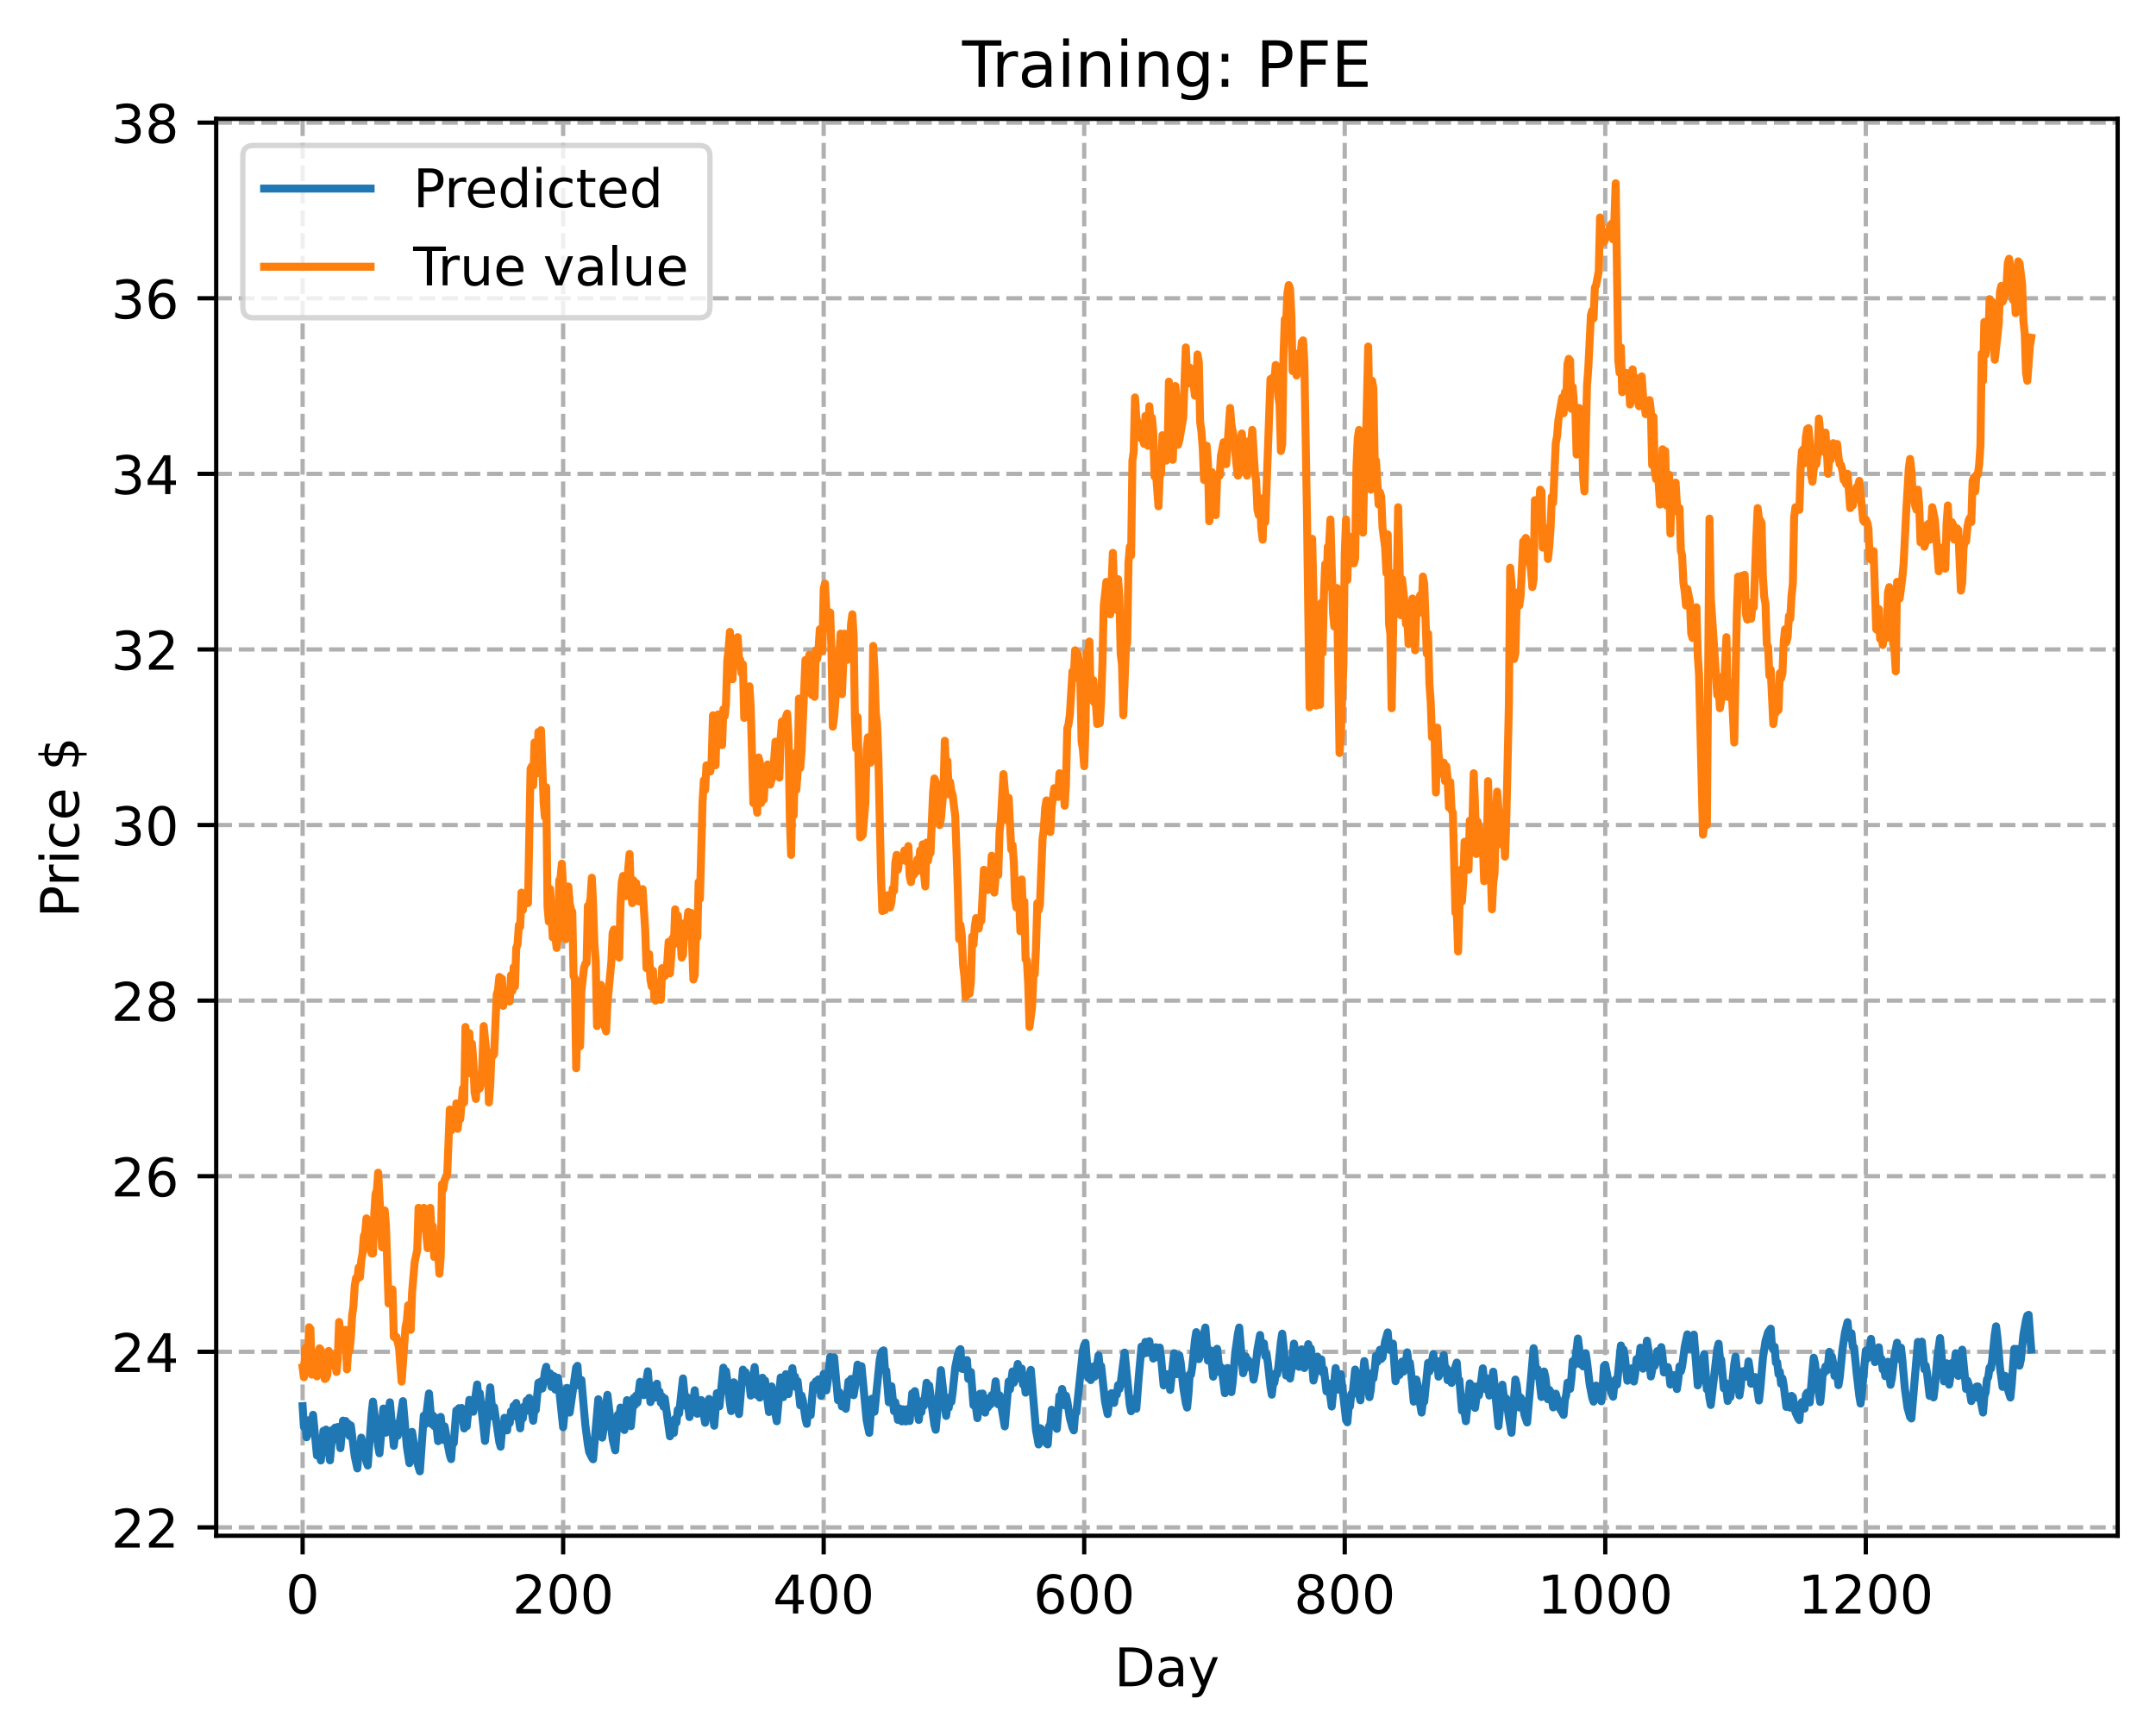 <?xml version="1.0" encoding="utf-8" standalone="no"?>
<!DOCTYPE svg PUBLIC "-//W3C//DTD SVG 1.1//EN"
  "http://www.w3.org/Graphics/SVG/1.1/DTD/svg11.dtd">
<!-- Created with matplotlib (https://matplotlib.org/) -->
<svg height="325.986pt" version="1.1" viewBox="0 0 404.923 325.986" width="404.923pt" xmlns="http://www.w3.org/2000/svg" xmlns:xlink="http://www.w3.org/1999/xlink">
 <defs>
  <style type="text/css">
*{stroke-linecap:butt;stroke-linejoin:round;}
  </style>
 </defs>
 <g id="figure_1">
  <g id="patch_1">
   <path d="M 0 325.986 
L 404.923 325.986 
L 404.923 0 
L 0 0 
z
" style="fill:#ffffff;"/>
  </g>
  <g id="axes_1">
   <g id="patch_2">
    <path d="M 40.603 288.43 
L 397.723 288.43 
L 397.723 22.318 
L 40.603 22.318 
z
" style="fill:#ffffff;"/>
   </g>
   <g id="matplotlib.axis_1">
    <g id="xtick_1">
     <g id="line2d_1">
      <path clip-path="url(#p8b8920b9ad)" d="M 56.836 288.43 
L 56.836 22.318 
" style="fill:none;stroke:#b0b0b0;stroke-dasharray:2.96,1.28;stroke-dashoffset:0;stroke-width:0.8;"/>
     </g>
     <g id="line2d_2">
      <defs>
       <path d="M 0 0 
L 0 3.5 
" id="mfcef9102a5" style="stroke:#000000;stroke-width:0.8;"/>
      </defs>
      <g>
       <use style="stroke:#000000;stroke-width:0.8;" x="56.836" xlink:href="#mfcef9102a5" y="288.43"/>
      </g>
     </g>
     <g id="text_1">
      <!-- 0 -->
      <defs>
       <path d="M 31.781 66.406 
Q 24.172 66.406 20.328 58.906 
Q 16.5 51.422 16.5 36.375 
Q 16.5 21.391 20.328 13.891 
Q 24.172 6.391 31.781 6.391 
Q 39.453 6.391 43.281 13.891 
Q 47.125 21.391 47.125 36.375 
Q 47.125 51.422 43.281 58.906 
Q 39.453 66.406 31.781 66.406 
z
M 31.781 74.219 
Q 44.047 74.219 50.516 64.516 
Q 56.984 54.828 56.984 36.375 
Q 56.984 17.969 50.516 8.266 
Q 44.047 -1.422 31.781 -1.422 
Q 19.531 -1.422 13.062 8.266 
Q 6.594 17.969 6.594 36.375 
Q 6.594 54.828 13.062 64.516 
Q 19.531 74.219 31.781 74.219 
z
" id="DejaVuSans-48"/>
      </defs>
      <g transform="translate(53.655 303.029)scale(0.1 -0.1)">
       <use xlink:href="#DejaVuSans-48"/>
      </g>
     </g>
    </g>
    <g id="xtick_2">
     <g id="line2d_3">
      <path clip-path="url(#p8b8920b9ad)" d="M 105.766 288.43 
L 105.766 22.318 
" style="fill:none;stroke:#b0b0b0;stroke-dasharray:2.96,1.28;stroke-dashoffset:0;stroke-width:0.8;"/>
     </g>
     <g id="line2d_4">
      <g>
       <use style="stroke:#000000;stroke-width:0.8;" x="105.766" xlink:href="#mfcef9102a5" y="288.43"/>
      </g>
     </g>
     <g id="text_2">
      <!-- 200 -->
      <defs>
       <path d="M 19.188 8.297 
L 53.609 8.297 
L 53.609 0 
L 7.328 0 
L 7.328 8.297 
Q 12.938 14.109 22.625 23.891 
Q 32.328 33.688 34.812 36.531 
Q 39.547 41.844 41.422 45.531 
Q 43.312 49.219 43.312 52.781 
Q 43.312 58.594 39.234 62.25 
Q 35.156 65.922 28.609 65.922 
Q 23.969 65.922 18.812 64.312 
Q 13.672 62.703 7.812 59.422 
L 7.812 69.391 
Q 13.766 71.781 18.938 73 
Q 24.125 74.219 28.422 74.219 
Q 39.75 74.219 46.484 68.547 
Q 53.219 62.891 53.219 53.422 
Q 53.219 48.922 51.531 44.891 
Q 49.859 40.875 45.406 35.406 
Q 44.188 33.984 37.641 27.219 
Q 31.109 20.453 19.188 8.297 
z
" id="DejaVuSans-50"/>
      </defs>
      <g transform="translate(96.223 303.029)scale(0.1 -0.1)">
       <use xlink:href="#DejaVuSans-50"/>
       <use x="63.623" xlink:href="#DejaVuSans-48"/>
       <use x="127.246" xlink:href="#DejaVuSans-48"/>
      </g>
     </g>
    </g>
    <g id="xtick_3">
     <g id="line2d_5">
      <path clip-path="url(#p8b8920b9ad)" d="M 154.697 288.43 
L 154.697 22.318 
" style="fill:none;stroke:#b0b0b0;stroke-dasharray:2.96,1.28;stroke-dashoffset:0;stroke-width:0.8;"/>
     </g>
     <g id="line2d_6">
      <g>
       <use style="stroke:#000000;stroke-width:0.8;" x="154.697" xlink:href="#mfcef9102a5" y="288.43"/>
      </g>
     </g>
     <g id="text_3">
      <!-- 400 -->
      <defs>
       <path d="M 37.797 64.312 
L 12.891 25.391 
L 37.797 25.391 
z
M 35.203 72.906 
L 47.609 72.906 
L 47.609 25.391 
L 58.016 25.391 
L 58.016 17.188 
L 47.609 17.188 
L 47.609 0 
L 37.797 0 
L 37.797 17.188 
L 4.891 17.188 
L 4.891 26.703 
z
" id="DejaVuSans-52"/>
      </defs>
      <g transform="translate(145.153 303.029)scale(0.1 -0.1)">
       <use xlink:href="#DejaVuSans-52"/>
       <use x="63.623" xlink:href="#DejaVuSans-48"/>
       <use x="127.246" xlink:href="#DejaVuSans-48"/>
      </g>
     </g>
    </g>
    <g id="xtick_4">
     <g id="line2d_7">
      <path clip-path="url(#p8b8920b9ad)" d="M 203.628 288.43 
L 203.628 22.318 
" style="fill:none;stroke:#b0b0b0;stroke-dasharray:2.96,1.28;stroke-dashoffset:0;stroke-width:0.8;"/>
     </g>
     <g id="line2d_8">
      <g>
       <use style="stroke:#000000;stroke-width:0.8;" x="203.628" xlink:href="#mfcef9102a5" y="288.43"/>
      </g>
     </g>
     <g id="text_4">
      <!-- 600 -->
      <defs>
       <path d="M 33.016 40.375 
Q 26.375 40.375 22.484 35.828 
Q 18.609 31.297 18.609 23.391 
Q 18.609 15.531 22.484 10.953 
Q 26.375 6.391 33.016 6.391 
Q 39.656 6.391 43.531 10.953 
Q 47.406 15.531 47.406 23.391 
Q 47.406 31.297 43.531 35.828 
Q 39.656 40.375 33.016 40.375 
z
M 52.594 71.297 
L 52.594 62.312 
Q 48.875 64.062 45.094 64.984 
Q 41.312 65.922 37.594 65.922 
Q 27.828 65.922 22.672 59.328 
Q 17.531 52.734 16.797 39.406 
Q 19.672 43.656 24.016 45.922 
Q 28.375 48.188 33.594 48.188 
Q 44.578 48.188 50.953 41.516 
Q 57.328 34.859 57.328 23.391 
Q 57.328 12.156 50.688 5.359 
Q 44.047 -1.422 33.016 -1.422 
Q 20.359 -1.422 13.672 8.266 
Q 6.984 17.969 6.984 36.375 
Q 6.984 53.656 15.188 63.938 
Q 23.391 74.219 37.203 74.219 
Q 40.922 74.219 44.703 73.484 
Q 48.484 72.75 52.594 71.297 
z
" id="DejaVuSans-54"/>
      </defs>
      <g transform="translate(194.084 303.029)scale(0.1 -0.1)">
       <use xlink:href="#DejaVuSans-54"/>
       <use x="63.623" xlink:href="#DejaVuSans-48"/>
       <use x="127.246" xlink:href="#DejaVuSans-48"/>
      </g>
     </g>
    </g>
    <g id="xtick_5">
     <g id="line2d_9">
      <path clip-path="url(#p8b8920b9ad)" d="M 252.558 288.43 
L 252.558 22.318 
" style="fill:none;stroke:#b0b0b0;stroke-dasharray:2.96,1.28;stroke-dashoffset:0;stroke-width:0.8;"/>
     </g>
     <g id="line2d_10">
      <g>
       <use style="stroke:#000000;stroke-width:0.8;" x="252.558" xlink:href="#mfcef9102a5" y="288.43"/>
      </g>
     </g>
     <g id="text_5">
      <!-- 800 -->
      <defs>
       <path d="M 31.781 34.625 
Q 24.75 34.625 20.719 30.859 
Q 16.703 27.094 16.703 20.516 
Q 16.703 13.922 20.719 10.156 
Q 24.75 6.391 31.781 6.391 
Q 38.812 6.391 42.859 10.172 
Q 46.922 13.969 46.922 20.516 
Q 46.922 27.094 42.891 30.859 
Q 38.875 34.625 31.781 34.625 
z
M 21.922 38.812 
Q 15.578 40.375 12.031 44.719 
Q 8.5 49.078 8.5 55.328 
Q 8.5 64.062 14.719 69.141 
Q 20.953 74.219 31.781 74.219 
Q 42.672 74.219 48.875 69.141 
Q 55.078 64.062 55.078 55.328 
Q 55.078 49.078 51.531 44.719 
Q 48 40.375 41.703 38.812 
Q 48.828 37.156 52.797 32.312 
Q 56.781 27.484 56.781 20.516 
Q 56.781 9.906 50.312 4.234 
Q 43.844 -1.422 31.781 -1.422 
Q 19.734 -1.422 13.25 4.234 
Q 6.781 9.906 6.781 20.516 
Q 6.781 27.484 10.781 32.312 
Q 14.797 37.156 21.922 38.812 
z
M 18.312 54.391 
Q 18.312 48.734 21.844 45.562 
Q 25.391 42.391 31.781 42.391 
Q 38.141 42.391 41.719 45.562 
Q 45.312 48.734 45.312 54.391 
Q 45.312 60.062 41.719 63.234 
Q 38.141 66.406 31.781 66.406 
Q 25.391 66.406 21.844 63.234 
Q 18.312 60.062 18.312 54.391 
z
" id="DejaVuSans-56"/>
      </defs>
      <g transform="translate(243.015 303.029)scale(0.1 -0.1)">
       <use xlink:href="#DejaVuSans-56"/>
       <use x="63.623" xlink:href="#DejaVuSans-48"/>
       <use x="127.246" xlink:href="#DejaVuSans-48"/>
      </g>
     </g>
    </g>
    <g id="xtick_6">
     <g id="line2d_11">
      <path clip-path="url(#p8b8920b9ad)" d="M 301.489 288.43 
L 301.489 22.318 
" style="fill:none;stroke:#b0b0b0;stroke-dasharray:2.96,1.28;stroke-dashoffset:0;stroke-width:0.8;"/>
     </g>
     <g id="line2d_12">
      <g>
       <use style="stroke:#000000;stroke-width:0.8;" x="301.489" xlink:href="#mfcef9102a5" y="288.43"/>
      </g>
     </g>
     <g id="text_6">
      <!-- 1000 -->
      <defs>
       <path d="M 12.406 8.297 
L 28.516 8.297 
L 28.516 63.922 
L 10.984 60.406 
L 10.984 69.391 
L 28.422 72.906 
L 38.281 72.906 
L 38.281 8.297 
L 54.391 8.297 
L 54.391 0 
L 12.406 0 
z
" id="DejaVuSans-49"/>
      </defs>
      <g transform="translate(288.764 303.029)scale(0.1 -0.1)">
       <use xlink:href="#DejaVuSans-49"/>
       <use x="63.623" xlink:href="#DejaVuSans-48"/>
       <use x="127.246" xlink:href="#DejaVuSans-48"/>
       <use x="190.869" xlink:href="#DejaVuSans-48"/>
      </g>
     </g>
    </g>
    <g id="xtick_7">
     <g id="line2d_13">
      <path clip-path="url(#p8b8920b9ad)" d="M 350.419 288.43 
L 350.419 22.318 
" style="fill:none;stroke:#b0b0b0;stroke-dasharray:2.96,1.28;stroke-dashoffset:0;stroke-width:0.8;"/>
     </g>
     <g id="line2d_14">
      <g>
       <use style="stroke:#000000;stroke-width:0.8;" x="350.419" xlink:href="#mfcef9102a5" y="288.43"/>
      </g>
     </g>
     <g id="text_7">
      <!-- 1200 -->
      <g transform="translate(337.694 303.029)scale(0.1 -0.1)">
       <use xlink:href="#DejaVuSans-49"/>
       <use x="63.623" xlink:href="#DejaVuSans-50"/>
       <use x="127.246" xlink:href="#DejaVuSans-48"/>
       <use x="190.869" xlink:href="#DejaVuSans-48"/>
      </g>
     </g>
    </g>
    <g id="text_8">
     <!-- Day -->
     <defs>
      <path d="M 19.672 64.797 
L 19.672 8.109 
L 31.594 8.109 
Q 46.688 8.109 53.688 14.938 
Q 60.688 21.781 60.688 36.531 
Q 60.688 51.172 53.688 57.984 
Q 46.688 64.797 31.594 64.797 
z
M 9.812 72.906 
L 30.078 72.906 
Q 51.266 72.906 61.172 64.094 
Q 71.094 55.281 71.094 36.531 
Q 71.094 17.672 61.125 8.828 
Q 51.172 0 30.078 0 
L 9.812 0 
z
" id="DejaVuSans-68"/>
      <path d="M 34.281 27.484 
Q 23.391 27.484 19.188 25 
Q 14.984 22.516 14.984 16.5 
Q 14.984 11.719 18.141 8.906 
Q 21.297 6.109 26.703 6.109 
Q 34.188 6.109 38.703 11.406 
Q 43.219 16.703 43.219 25.484 
L 43.219 27.484 
z
M 52.203 31.203 
L 52.203 0 
L 43.219 0 
L 43.219 8.297 
Q 40.141 3.328 35.547 0.953 
Q 30.953 -1.422 24.312 -1.422 
Q 15.922 -1.422 10.953 3.297 
Q 6 8.016 6 15.922 
Q 6 25.141 12.172 29.828 
Q 18.359 34.516 30.609 34.516 
L 43.219 34.516 
L 43.219 35.406 
Q 43.219 41.609 39.141 45 
Q 35.062 48.391 27.688 48.391 
Q 23 48.391 18.547 47.266 
Q 14.109 46.141 10.016 43.891 
L 10.016 52.203 
Q 14.938 54.109 19.578 55.047 
Q 24.219 56 28.609 56 
Q 40.484 56 46.344 49.844 
Q 52.203 43.703 52.203 31.203 
z
" id="DejaVuSans-97"/>
      <path d="M 32.172 -5.078 
Q 28.375 -14.844 24.75 -17.812 
Q 21.141 -20.797 15.094 -20.797 
L 7.906 -20.797 
L 7.906 -13.281 
L 13.188 -13.281 
Q 16.891 -13.281 18.938 -11.516 
Q 21 -9.766 23.484 -3.219 
L 25.094 0.875 
L 2.984 54.688 
L 12.5 54.688 
L 29.594 11.922 
L 46.688 54.688 
L 56.203 54.688 
z
" id="DejaVuSans-121"/>
     </defs>
     <g transform="translate(209.29 316.707)scale(0.1 -0.1)">
      <use xlink:href="#DejaVuSans-68"/>
      <use x="77.002" xlink:href="#DejaVuSans-97"/>
      <use x="138.281" xlink:href="#DejaVuSans-121"/>
     </g>
    </g>
   </g>
   <g id="matplotlib.axis_2">
    <g id="ytick_1">
     <g id="line2d_15">
      <path clip-path="url(#p8b8920b9ad)" d="M 40.603 286.864 
L 397.723 286.864 
" style="fill:none;stroke:#b0b0b0;stroke-dasharray:2.96,1.28;stroke-dashoffset:0;stroke-width:0.8;"/>
     </g>
     <g id="line2d_16">
      <defs>
       <path d="M 0 0 
L -3.5 0 
" id="m6df582344c" style="stroke:#000000;stroke-width:0.8;"/>
      </defs>
      <g>
       <use style="stroke:#000000;stroke-width:0.8;" x="40.603" xlink:href="#m6df582344c" y="286.864"/>
      </g>
     </g>
     <g id="text_9">
      <!-- 22 -->
      <g transform="translate(20.878 290.663)scale(0.1 -0.1)">
       <use xlink:href="#DejaVuSans-50"/>
       <use x="63.623" xlink:href="#DejaVuSans-50"/>
      </g>
     </g>
    </g>
    <g id="ytick_2">
     <g id="line2d_17">
      <path clip-path="url(#p8b8920b9ad)" d="M 40.603 253.886 
L 397.723 253.886 
" style="fill:none;stroke:#b0b0b0;stroke-dasharray:2.96,1.28;stroke-dashoffset:0;stroke-width:0.8;"/>
     </g>
     <g id="line2d_18">
      <g>
       <use style="stroke:#000000;stroke-width:0.8;" x="40.603" xlink:href="#m6df582344c" y="253.886"/>
      </g>
     </g>
     <g id="text_10">
      <!-- 24 -->
      <g transform="translate(20.878 257.685)scale(0.1 -0.1)">
       <use xlink:href="#DejaVuSans-50"/>
       <use x="63.623" xlink:href="#DejaVuSans-52"/>
      </g>
     </g>
    </g>
    <g id="ytick_3">
     <g id="line2d_19">
      <path clip-path="url(#p8b8920b9ad)" d="M 40.603 220.907 
L 397.723 220.907 
" style="fill:none;stroke:#b0b0b0;stroke-dasharray:2.96,1.28;stroke-dashoffset:0;stroke-width:0.8;"/>
     </g>
     <g id="line2d_20">
      <g>
       <use style="stroke:#000000;stroke-width:0.8;" x="40.603" xlink:href="#m6df582344c" y="220.907"/>
      </g>
     </g>
     <g id="text_11">
      <!-- 26 -->
      <g transform="translate(20.878 224.706)scale(0.1 -0.1)">
       <use xlink:href="#DejaVuSans-50"/>
       <use x="63.623" xlink:href="#DejaVuSans-54"/>
      </g>
     </g>
    </g>
    <g id="ytick_4">
     <g id="line2d_21">
      <path clip-path="url(#p8b8920b9ad)" d="M 40.603 187.929 
L 397.723 187.929 
" style="fill:none;stroke:#b0b0b0;stroke-dasharray:2.96,1.28;stroke-dashoffset:0;stroke-width:0.8;"/>
     </g>
     <g id="line2d_22">
      <g>
       <use style="stroke:#000000;stroke-width:0.8;" x="40.603" xlink:href="#m6df582344c" y="187.929"/>
      </g>
     </g>
     <g id="text_12">
      <!-- 28 -->
      <g transform="translate(20.878 191.728)scale(0.1 -0.1)">
       <use xlink:href="#DejaVuSans-50"/>
       <use x="63.623" xlink:href="#DejaVuSans-56"/>
      </g>
     </g>
    </g>
    <g id="ytick_5">
     <g id="line2d_23">
      <path clip-path="url(#p8b8920b9ad)" d="M 40.603 154.95 
L 397.723 154.95 
" style="fill:none;stroke:#b0b0b0;stroke-dasharray:2.96,1.28;stroke-dashoffset:0;stroke-width:0.8;"/>
     </g>
     <g id="line2d_24">
      <g>
       <use style="stroke:#000000;stroke-width:0.8;" x="40.603" xlink:href="#m6df582344c" y="154.95"/>
      </g>
     </g>
     <g id="text_13">
      <!-- 30 -->
      <defs>
       <path d="M 40.578 39.312 
Q 47.656 37.797 51.625 33 
Q 55.609 28.219 55.609 21.188 
Q 55.609 10.406 48.188 4.484 
Q 40.766 -1.422 27.094 -1.422 
Q 22.516 -1.422 17.656 -0.516 
Q 12.797 0.391 7.625 2.203 
L 7.625 11.719 
Q 11.719 9.328 16.594 8.109 
Q 21.484 6.891 26.812 6.891 
Q 36.078 6.891 40.938 10.547 
Q 45.797 14.203 45.797 21.188 
Q 45.797 27.641 41.281 31.266 
Q 36.766 34.906 28.719 34.906 
L 20.219 34.906 
L 20.219 43.016 
L 29.109 43.016 
Q 36.375 43.016 40.234 45.922 
Q 44.094 48.828 44.094 54.297 
Q 44.094 59.906 40.109 62.906 
Q 36.141 65.922 28.719 65.922 
Q 24.656 65.922 20.016 65.031 
Q 15.375 64.156 9.812 62.312 
L 9.812 71.094 
Q 15.438 72.656 20.344 73.438 
Q 25.25 74.219 29.594 74.219 
Q 40.828 74.219 47.359 69.109 
Q 53.906 64.016 53.906 55.328 
Q 53.906 49.266 50.438 45.094 
Q 46.969 40.922 40.578 39.312 
z
" id="DejaVuSans-51"/>
      </defs>
      <g transform="translate(20.878 158.75)scale(0.1 -0.1)">
       <use xlink:href="#DejaVuSans-51"/>
       <use x="63.623" xlink:href="#DejaVuSans-48"/>
      </g>
     </g>
    </g>
    <g id="ytick_6">
     <g id="line2d_25">
      <path clip-path="url(#p8b8920b9ad)" d="M 40.603 121.972 
L 397.723 121.972 
" style="fill:none;stroke:#b0b0b0;stroke-dasharray:2.96,1.28;stroke-dashoffset:0;stroke-width:0.8;"/>
     </g>
     <g id="line2d_26">
      <g>
       <use style="stroke:#000000;stroke-width:0.8;" x="40.603" xlink:href="#m6df582344c" y="121.972"/>
      </g>
     </g>
     <g id="text_14">
      <!-- 32 -->
      <g transform="translate(20.878 125.771)scale(0.1 -0.1)">
       <use xlink:href="#DejaVuSans-51"/>
       <use x="63.623" xlink:href="#DejaVuSans-50"/>
      </g>
     </g>
    </g>
    <g id="ytick_7">
     <g id="line2d_27">
      <path clip-path="url(#p8b8920b9ad)" d="M 40.603 88.993 
L 397.723 88.993 
" style="fill:none;stroke:#b0b0b0;stroke-dasharray:2.96,1.28;stroke-dashoffset:0;stroke-width:0.8;"/>
     </g>
     <g id="line2d_28">
      <g>
       <use style="stroke:#000000;stroke-width:0.8;" x="40.603" xlink:href="#m6df582344c" y="88.993"/>
      </g>
     </g>
     <g id="text_15">
      <!-- 34 -->
      <g transform="translate(20.878 92.793)scale(0.1 -0.1)">
       <use xlink:href="#DejaVuSans-51"/>
       <use x="63.623" xlink:href="#DejaVuSans-52"/>
      </g>
     </g>
    </g>
    <g id="ytick_8">
     <g id="line2d_29">
      <path clip-path="url(#p8b8920b9ad)" d="M 40.603 56.015 
L 397.723 56.015 
" style="fill:none;stroke:#b0b0b0;stroke-dasharray:2.96,1.28;stroke-dashoffset:0;stroke-width:0.8;"/>
     </g>
     <g id="line2d_30">
      <g>
       <use style="stroke:#000000;stroke-width:0.8;" x="40.603" xlink:href="#m6df582344c" y="56.015"/>
      </g>
     </g>
     <g id="text_16">
      <!-- 36 -->
      <g transform="translate(20.878 59.814)scale(0.1 -0.1)">
       <use xlink:href="#DejaVuSans-51"/>
       <use x="63.623" xlink:href="#DejaVuSans-54"/>
      </g>
     </g>
    </g>
    <g id="ytick_9">
     <g id="line2d_31">
      <path clip-path="url(#p8b8920b9ad)" d="M 40.603 23.037 
L 397.723 23.037 
" style="fill:none;stroke:#b0b0b0;stroke-dasharray:2.96,1.28;stroke-dashoffset:0;stroke-width:0.8;"/>
     </g>
     <g id="line2d_32">
      <g>
       <use style="stroke:#000000;stroke-width:0.8;" x="40.603" xlink:href="#m6df582344c" y="23.037"/>
      </g>
     </g>
     <g id="text_17">
      <!-- 38 -->
      <g transform="translate(20.878 26.836)scale(0.1 -0.1)">
       <use xlink:href="#DejaVuSans-51"/>
       <use x="63.623" xlink:href="#DejaVuSans-56"/>
      </g>
     </g>
    </g>
    <g id="text_18">
     <!-- Price $ -->
     <defs>
      <path d="M 19.672 64.797 
L 19.672 37.406 
L 32.078 37.406 
Q 38.969 37.406 42.719 40.969 
Q 46.484 44.531 46.484 51.125 
Q 46.484 57.672 42.719 61.234 
Q 38.969 64.797 32.078 64.797 
z
M 9.812 72.906 
L 32.078 72.906 
Q 44.344 72.906 50.609 67.359 
Q 56.891 61.812 56.891 51.125 
Q 56.891 40.328 50.609 34.812 
Q 44.344 29.297 32.078 29.297 
L 19.672 29.297 
L 19.672 0 
L 9.812 0 
z
" id="DejaVuSans-80"/>
      <path d="M 41.109 46.297 
Q 39.594 47.172 37.812 47.578 
Q 36.031 48 33.891 48 
Q 26.266 48 22.188 43.047 
Q 18.109 38.094 18.109 28.812 
L 18.109 0 
L 9.078 0 
L 9.078 54.688 
L 18.109 54.688 
L 18.109 46.188 
Q 20.953 51.172 25.484 53.578 
Q 30.031 56 36.531 56 
Q 37.453 56 38.578 55.875 
Q 39.703 55.766 41.062 55.516 
z
" id="DejaVuSans-114"/>
      <path d="M 9.422 54.688 
L 18.406 54.688 
L 18.406 0 
L 9.422 0 
z
M 9.422 75.984 
L 18.406 75.984 
L 18.406 64.594 
L 9.422 64.594 
z
" id="DejaVuSans-105"/>
      <path d="M 48.781 52.594 
L 48.781 44.188 
Q 44.969 46.297 41.141 47.344 
Q 37.312 48.391 33.406 48.391 
Q 24.656 48.391 19.812 42.844 
Q 14.984 37.312 14.984 27.297 
Q 14.984 17.281 19.812 11.734 
Q 24.656 6.203 33.406 6.203 
Q 37.312 6.203 41.141 7.25 
Q 44.969 8.297 48.781 10.406 
L 48.781 2.094 
Q 45.016 0.344 40.984 -0.531 
Q 36.969 -1.422 32.422 -1.422 
Q 20.062 -1.422 12.781 6.344 
Q 5.516 14.109 5.516 27.297 
Q 5.516 40.672 12.859 48.328 
Q 20.219 56 33.016 56 
Q 37.156 56 41.109 55.141 
Q 45.062 54.297 48.781 52.594 
z
" id="DejaVuSans-99"/>
      <path d="M 56.203 29.594 
L 56.203 25.203 
L 14.891 25.203 
Q 15.484 15.922 20.484 11.062 
Q 25.484 6.203 34.422 6.203 
Q 39.594 6.203 44.453 7.469 
Q 49.312 8.734 54.109 11.281 
L 54.109 2.781 
Q 49.266 0.734 44.188 -0.344 
Q 39.109 -1.422 33.891 -1.422 
Q 20.797 -1.422 13.156 6.188 
Q 5.516 13.812 5.516 26.812 
Q 5.516 40.234 12.766 48.109 
Q 20.016 56 32.328 56 
Q 43.359 56 49.781 48.891 
Q 56.203 41.797 56.203 29.594 
z
M 47.219 32.234 
Q 47.125 39.594 43.094 43.984 
Q 39.062 48.391 32.422 48.391 
Q 24.906 48.391 20.391 44.141 
Q 15.875 39.891 15.188 32.172 
z
" id="DejaVuSans-101"/>
      <path id="DejaVuSans-32"/>
      <path d="M 33.797 -14.703 
L 28.906 -14.703 
L 28.859 0 
Q 23.734 0.094 18.609 1.188 
Q 13.484 2.297 8.297 4.5 
L 8.297 13.281 
Q 13.281 10.156 18.375 8.562 
Q 23.484 6.984 28.906 6.938 
L 28.906 29.203 
Q 18.109 30.953 13.203 35.156 
Q 8.297 39.359 8.297 46.688 
Q 8.297 54.641 13.625 59.219 
Q 18.953 63.812 28.906 64.5 
L 28.906 75.984 
L 33.797 75.984 
L 33.797 64.656 
Q 38.328 64.453 42.578 63.688 
Q 46.828 62.938 50.875 61.625 
L 50.875 53.078 
Q 46.828 55.125 42.547 56.25 
Q 38.281 57.375 33.797 57.562 
L 33.797 36.719 
Q 44.875 35.016 50.094 30.609 
Q 55.328 26.219 55.328 18.609 
Q 55.328 10.359 49.781 5.594 
Q 44.234 0.828 33.797 0.094 
z
M 28.906 37.594 
L 28.906 57.625 
Q 23.25 56.984 20.266 54.391 
Q 17.281 51.812 17.281 47.516 
Q 17.281 43.312 20.031 40.969 
Q 22.797 38.625 28.906 37.594 
z
M 33.797 28.219 
L 33.797 7.078 
Q 39.984 7.906 43.141 10.594 
Q 46.297 13.281 46.297 17.672 
Q 46.297 21.969 43.281 24.5 
Q 40.281 27.047 33.797 28.219 
z
" id="DejaVuSans-36"/>
     </defs>
     <g transform="translate(14.798 172.342)rotate(-90)scale(0.1 -0.1)">
      <use xlink:href="#DejaVuSans-80"/>
      <use x="58.553" xlink:href="#DejaVuSans-114"/>
      <use x="99.666" xlink:href="#DejaVuSans-105"/>
      <use x="127.449" xlink:href="#DejaVuSans-99"/>
      <use x="182.43" xlink:href="#DejaVuSans-101"/>
      <use x="243.953" xlink:href="#DejaVuSans-32"/>
      <use x="275.74" xlink:href="#DejaVuSans-36"/>
     </g>
    </g>
   </g>
   <g id="line2d_33">
    <path clip-path="url(#p8b8920b9ad)" d="M 56.836 264.094 
L 57.081 268.016 
L 57.325 266.946 
L 57.57 269.942 
L 58.059 266.726 
L 58.304 269.174 
L 58.793 265.718 
L 59.527 273.364 
L 59.772 271.03 
L 60.261 274.293 
L 60.75 268.726 
L 60.995 270.63 
L 61.24 268.496 
L 61.974 274.27 
L 62.463 268.533 
L 62.708 270.378 
L 62.952 268.122 
L 63.197 270.126 
L 63.441 268.003 
L 63.931 271.987 
L 64.42 266.812 
L 64.665 268.884 
L 64.909 266.881 
L 65.154 269.127 
L 65.399 267.384 
L 65.643 269.695 
L 65.888 267.715 
L 66.622 273.492 
L 67.111 275.789 
L 67.356 272.399 
L 67.601 272.986 
L 67.845 270.008 
L 68.824 274.581 
L 69.069 275.237 
L 69.802 265.452 
L 70.047 263.236 
L 71.026 271.594 
L 71.27 272.959 
L 72.004 264.547 
L 72.494 269.076 
L 73.228 263.37 
L 73.962 271.544 
L 74.451 267.397 
L 74.696 269.659 
L 75.674 263.15 
L 76.408 271.653 
L 76.897 274.8 
L 77.387 268.924 
L 78.121 273.627 
L 78.61 275.537 
L 78.855 276.334 
L 79.589 265.885 
L 79.833 267.514 
L 80.567 261.706 
L 81.056 267.457 
L 81.301 265.833 
L 81.546 267.847 
L 81.79 266.266 
L 82.28 270.672 
L 82.769 266.106 
L 83.258 270.434 
L 83.503 267.89 
L 83.992 270.758 
L 84.482 273.298 
L 84.726 274.042 
L 84.971 270.679 
L 85.216 271.042 
L 85.705 264.905 
L 85.95 266.395 
L 86.194 264.479 
L 86.439 266.178 
L 86.684 264.431 
L 87.173 268.283 
L 87.417 266.17 
L 87.662 267.886 
L 88.151 262.906 
L 88.396 264.73 
L 88.641 263.176 
L 88.885 265.145 
L 89.619 260.023 
L 89.864 262.75 
L 90.109 261.658 
L 91.087 270.629 
L 92.066 260.568 
L 92.555 266.02 
L 92.8 264.283 
L 93.778 270.854 
L 94.023 271.713 
L 94.268 268.628 
L 94.512 268.859 
L 94.757 266.28 
L 95.002 267.11 
L 95.246 268.641 
L 95.491 266.245 
L 95.736 267.253 
L 95.98 265.051 
L 96.225 266.11 
L 96.47 264.048 
L 96.714 265.312 
L 96.959 263.498 
L 97.693 268.267 
L 97.938 265.695 
L 98.182 266.403 
L 98.427 264.142 
L 98.672 265.056 
L 98.916 263.049 
L 99.161 264.279 
L 99.405 262.543 
L 99.65 263.838 
L 100.139 266.843 
L 100.384 264.45 
L 100.629 264.827 
L 101.118 259.701 
L 101.363 260.986 
L 101.607 259.434 
L 101.852 260.779 
L 102.097 259.539 
L 102.341 257.638 
L 102.586 256.697 
L 102.831 259.039 
L 103.075 258.717 
L 103.32 257.943 
L 103.565 260.479 
L 103.809 260.068 
L 104.054 258.457 
L 104.299 260.988 
L 104.543 260.277 
L 104.788 258.757 
L 105.766 268.051 
L 106.5 260.661 
L 106.99 265.3 
L 108.213 256.835 
L 108.458 256.518 
L 108.702 260.193 
L 108.947 260.127 
L 109.192 259.173 
L 109.926 267.547 
L 110.415 271.326 
L 110.66 272.713 
L 111.149 273.718 
L 111.393 274.072 
L 112.372 262.793 
L 112.617 264.715 
L 113.106 270.01 
L 113.351 268.433 
L 113.84 263.795 
L 114.085 261.969 
L 115.063 270.317 
L 115.553 272.393 
L 116.042 265.695 
L 116.287 266.432 
L 116.531 264.365 
L 117.265 268.58 
L 117.754 262.963 
L 117.999 264.21 
L 118.488 267.865 
L 118.978 262.58 
L 119.222 263.911 
L 119.467 262.121 
L 119.712 263.455 
L 120.201 259.52 
L 120.446 261.415 
L 120.69 260.193 
L 120.935 262.025 
L 121.18 260.864 
L 121.669 257.546 
L 122.158 263.338 
L 122.403 262.21 
L 122.648 260.292 
L 122.892 262.532 
L 123.381 259.874 
L 123.626 262.441 
L 123.871 261.366 
L 124.115 263.459 
L 124.36 262.268 
L 124.605 264.193 
L 124.849 262.631 
L 125.828 269.761 
L 126.073 267.244 
L 126.317 267.859 
L 126.562 269.133 
L 126.807 266.458 
L 127.051 267.17 
L 127.296 264.771 
L 127.541 265.479 
L 128.275 258.888 
L 128.764 264.019 
L 129.008 262.365 
L 129.498 266.148 
L 129.742 264.15 
L 129.987 265.325 
L 130.476 261.107 
L 130.966 265.527 
L 131.21 263.569 
L 131.455 265.059 
L 131.7 262.949 
L 132.434 267.217 
L 132.678 264.539 
L 132.923 265.036 
L 133.168 262.739 
L 133.412 263.386 
L 134.146 267.765 
L 134.636 261.661 
L 134.88 262.566 
L 135.125 264.125 
L 135.859 256.86 
L 136.103 258.731 
L 136.348 257.499 
L 136.593 259.22 
L 137.082 263.544 
L 137.327 265.03 
L 137.816 259.614 
L 138.061 260.62 
L 138.55 264.22 
L 138.795 265.583 
L 139.284 259.926 
L 139.529 257.235 
L 139.773 258.653 
L 140.018 257.721 
L 140.263 259.412 
L 140.507 258.446 
L 140.752 259.865 
L 140.996 262.115 
L 141.486 258.426 
L 141.73 256.748 
L 142.22 262.039 
L 142.464 260.86 
L 142.709 262.497 
L 143.198 258.756 
L 143.443 260.356 
L 143.688 259.283 
L 144.177 263.27 
L 144.422 265.199 
L 144.666 263.248 
L 144.911 260.386 
L 145.156 261.78 
L 145.645 265.6 
L 145.89 266.934 
L 146.624 258.705 
L 147.113 262.404 
L 147.357 260.682 
L 147.602 258.083 
L 147.847 259.569 
L 148.091 261.816 
L 148.825 256.952 
L 149.07 259.403 
L 149.315 258.541 
L 149.559 260.549 
L 149.804 259.385 
L 150.293 263.939 
L 150.538 262.097 
L 150.783 263.035 
L 151.272 266.399 
L 151.517 267.422 
L 151.761 264.711 
L 152.006 264.694 
L 152.251 265.787 
L 152.74 260.03 
L 152.984 260.974 
L 153.229 259.447 
L 153.474 260.551 
L 153.718 259.061 
L 153.963 260.055 
L 154.208 262.16 
L 154.452 260.56 
L 154.697 258.034 
L 154.942 259.24 
L 155.186 261.14 
L 155.431 259.602 
L 155.92 254.861 
L 156.165 256.628 
L 156.41 256.181 
L 156.654 254.927 
L 157.388 262.981 
L 157.633 261.449 
L 157.878 262.145 
L 158.122 264.142 
L 158.367 262.168 
L 158.612 262.779 
L 158.856 264.588 
L 159.345 259.458 
L 159.59 260.318 
L 159.835 258.985 
L 160.079 260.151 
L 160.324 262.036 
L 160.569 260.462 
L 161.058 256.295 
L 161.303 258.476 
L 161.547 257.986 
L 161.792 256.584 
L 162.771 266.78 
L 163.26 269.114 
L 163.749 262.69 
L 163.994 263.208 
L 164.239 265.152 
L 165.217 255.461 
L 165.462 254.249 
L 165.706 253.766 
L 165.951 253.621 
L 166.196 257.198 
L 166.44 257.407 
L 166.93 263.373 
L 167.174 262.344 
L 167.419 260.336 
L 167.908 265.033 
L 168.153 263.361 
L 168.642 266.683 
L 168.887 264.507 
L 169.132 265.36 
L 169.376 266.961 
L 169.621 264.68 
L 169.866 265.375 
L 170.11 266.968 
L 170.355 264.664 
L 170.6 265.306 
L 170.844 266.89 
L 171.333 261.685 
L 171.578 262.958 
L 171.823 261.274 
L 172.067 262.693 
L 172.557 266.69 
L 172.801 264.423 
L 173.046 265.223 
L 173.291 263.081 
L 173.535 264.02 
L 174.025 259.7 
L 174.269 261.694 
L 174.514 260.218 
L 175.003 264.046 
L 175.493 267.608 
L 175.737 268.532 
L 176.716 257.33 
L 177.205 261.829 
L 177.694 265.929 
L 177.939 263.913 
L 178.184 264.396 
L 178.428 262.442 
L 178.673 263.297 
L 178.918 261.52 
L 179.407 256.82 
L 179.896 254.389 
L 180.141 253.622 
L 180.386 253.383 
L 180.63 257.059 
L 180.875 257.127 
L 181.364 255.815 
L 181.609 255.435 
L 181.854 258.977 
L 182.098 258.71 
L 182.343 257.679 
L 182.832 263.922 
L 183.077 262.604 
L 183.566 266.342 
L 184.055 261.76 
L 184.3 263.266 
L 184.545 261.72 
L 185.034 265.308 
L 185.279 263.352 
L 185.523 264.347 
L 185.768 262.573 
L 186.013 263.807 
L 186.257 262.032 
L 186.502 263.408 
L 186.991 259.427 
L 187.481 263.753 
L 187.725 262.058 
L 188.704 267.899 
L 189.438 259.462 
L 189.682 260.944 
L 190.172 257.575 
L 190.416 259.683 
L 190.661 258.914 
L 191.15 256.163 
L 191.395 258.859 
L 191.64 258.328 
L 191.884 257.023 
L 192.129 260.031 
L 192.374 259.25 
L 192.618 261.563 
L 192.863 260.892 
L 193.352 258.183 
L 193.597 257.279 
L 194.575 268.619 
L 195.065 271.29 
L 195.309 268.219 
L 195.554 268.361 
L 196.043 270.383 
L 196.533 271.071 
L 196.777 271.275 
L 197.022 267.879 
L 197.267 267.51 
L 197.511 264.761 
L 197.756 265.165 
L 198.49 268.358 
L 198.979 262.166 
L 199.224 262.862 
L 199.469 260.865 
L 199.713 261.867 
L 199.958 263.943 
L 200.203 262.125 
L 200.447 263.163 
L 200.936 266.332 
L 201.426 268.14 
L 201.67 268.644 
L 201.915 265.605 
L 202.16 265.293 
L 203.383 253.642 
L 203.628 252.649 
L 203.872 252.215 
L 204.362 258.775 
L 204.606 257.781 
L 204.851 259.201 
L 205.096 258.694 
L 205.34 256.634 
L 205.585 258.566 
L 205.83 257.666 
L 206.319 254.552 
L 206.563 257.06 
L 206.808 256.548 
L 207.542 263.261 
L 208.031 265.588 
L 208.276 263.605 
L 208.521 263.664 
L 208.765 261.653 
L 209.01 262.033 
L 209.255 263.473 
L 209.499 261.613 
L 209.744 261.936 
L 209.989 260.149 
L 210.233 260.882 
L 210.478 259.746 
L 211.212 254.035 
L 212.191 263.883 
L 212.435 265.055 
L 212.68 262.787 
L 212.924 262.896 
L 213.414 264.576 
L 213.903 258.231 
L 214.392 252.893 
L 214.637 254.354 
L 214.882 253.875 
L 215.126 252.023 
L 215.371 254.099 
L 215.616 253.586 
L 215.86 251.891 
L 216.105 253.995 
L 216.35 253.643 
L 216.594 255.161 
L 216.839 254.677 
L 217.084 253.027 
L 217.328 254.902 
L 217.573 254.705 
L 217.818 253.091 
L 218.062 254.955 
L 218.551 260.198 
L 218.796 258.769 
L 219.041 259.55 
L 219.285 258.101 
L 219.53 258.852 
L 219.775 261.038 
L 220.264 256.467 
L 220.509 254.149 
L 220.753 255.472 
L 220.998 258.08 
L 221.243 256.838 
L 221.487 254.518 
L 221.732 255.807 
L 222.221 260.48 
L 222.711 263.518 
L 222.955 264.361 
L 223.2 261.859 
L 223.445 258.1 
L 223.689 258.171 
L 223.934 256.595 
L 224.423 251.727 
L 224.668 250.191 
L 224.912 252.027 
L 225.157 255.269 
L 225.402 254.578 
L 225.891 251.481 
L 226.38 249.325 
L 226.87 255.539 
L 227.114 255.187 
L 227.359 253.622 
L 227.848 258.564 
L 228.093 257.552 
L 228.582 253.316 
L 229.072 257.712 
L 229.316 256.76 
L 229.561 257.908 
L 230.05 261.665 
L 230.295 259.901 
L 230.539 256.92 
L 230.784 257.722 
L 231.273 261.458 
L 231.518 259.528 
L 232.007 253.916 
L 232.497 250.501 
L 232.741 249.325 
L 233.231 255.201 
L 233.475 257.909 
L 233.72 257.018 
L 233.965 254.745 
L 234.209 256.089 
L 234.454 255.465 
L 234.699 256.798 
L 234.943 255.915 
L 235.188 256.882 
L 235.433 259.119 
L 235.677 257.844 
L 236.167 253.421 
L 236.656 250.724 
L 236.9 253.069 
L 237.145 253.527 
L 237.39 252.319 
L 237.634 254.703 
L 237.879 254.344 
L 238.124 256.025 
L 238.613 260.463 
L 238.858 261.937 
L 239.102 259.891 
L 239.347 259.675 
L 239.592 257.932 
L 239.836 258.145 
L 240.081 256.771 
L 240.57 252.013 
L 240.815 250.477 
L 241.06 252.69 
L 241.549 258.341 
L 241.794 256.936 
L 242.038 257.374 
L 242.283 258.908 
L 242.527 257.358 
L 243.017 252.346 
L 243.261 253.751 
L 243.506 256.493 
L 243.751 255.591 
L 243.995 256.717 
L 244.24 255.847 
L 244.485 253.409 
L 244.729 254.583 
L 244.974 256.935 
L 245.219 255.984 
L 245.708 252.444 
L 245.953 253.336 
L 246.197 253.268 
L 246.687 259.287 
L 246.931 258.145 
L 247.421 254.781 
L 247.665 257.236 
L 247.91 256.821 
L 248.155 255.309 
L 248.399 257.791 
L 248.644 257.163 
L 249.133 261.325 
L 249.378 259.788 
L 249.622 260.625 
L 250.112 264.163 
L 250.601 259.374 
L 250.846 256.939 
L 251.09 258.509 
L 251.335 260.988 
L 251.58 260.055 
L 251.824 258.082 
L 252.803 266.657 
L 253.048 267.122 
L 253.292 264.383 
L 253.537 264.149 
L 253.782 261.813 
L 254.026 261.885 
L 254.515 257.217 
L 254.76 258.327 
L 255.005 260.9 
L 255.494 262.996 
L 255.983 258.126 
L 256.228 255.628 
L 256.717 259.199 
L 257.207 262.409 
L 257.451 260.991 
L 257.696 257.872 
L 257.941 258.883 
L 258.185 257.151 
L 258.43 254.619 
L 258.675 255.812 
L 258.919 255.387 
L 259.164 253.505 
L 259.409 255.24 
L 259.653 254.925 
L 260.143 251.936 
L 260.632 250.24 
L 260.876 253.064 
L 261.121 253.571 
L 261.366 252.735 
L 261.61 252.34 
L 262.1 259.411 
L 262.344 258.352 
L 262.589 256.386 
L 262.834 258.25 
L 263.078 257.477 
L 263.323 255.724 
L 263.568 257.63 
L 263.812 257.023 
L 264.302 253.987 
L 264.546 256.27 
L 264.791 255.933 
L 265.036 257.951 
L 265.525 263.251 
L 265.77 261.643 
L 266.014 259.095 
L 266.259 260.214 
L 266.748 263.917 
L 266.993 265.306 
L 267.237 263.147 
L 267.482 263.27 
L 268.216 255.965 
L 268.461 257.591 
L 268.705 256.873 
L 269.195 254.285 
L 269.439 256.85 
L 269.684 256.738 
L 269.929 255.623 
L 270.173 258.556 
L 270.418 258.062 
L 270.907 255.695 
L 271.152 254.489 
L 271.397 257.156 
L 271.641 256.916 
L 271.886 259.219 
L 272.131 258.807 
L 272.375 257.504 
L 272.62 259.73 
L 272.864 259.056 
L 273.354 256.623 
L 273.598 255.907 
L 273.843 259.073 
L 274.088 259.185 
L 274.577 264.943 
L 274.822 263.553 
L 275.311 266.926 
L 276.045 259.813 
L 276.29 261.56 
L 276.534 260.29 
L 276.779 261.941 
L 277.024 264.423 
L 277.268 262.785 
L 277.513 260.338 
L 277.758 262.066 
L 278.002 260.772 
L 278.491 256.986 
L 278.736 259.39 
L 278.981 258.749 
L 279.225 261.026 
L 279.47 260.065 
L 279.715 262.109 
L 280.449 257.618 
L 281.427 267.846 
L 281.917 262.511 
L 282.161 260.058 
L 282.651 264.005 
L 282.895 262.647 
L 283.385 266.21 
L 283.874 269.097 
L 284.608 259.096 
L 284.852 260.121 
L 285.342 264.345 
L 285.586 262.468 
L 285.831 262.938 
L 286.32 265.733 
L 286.81 267.164 
L 288.033 253.206 
L 288.278 255.276 
L 288.522 258.362 
L 288.767 257.134 
L 289.012 258.222 
L 289.501 262.375 
L 289.746 260.536 
L 289.99 257.588 
L 290.235 258.59 
L 290.724 262.8 
L 290.969 261.017 
L 291.213 261.411 
L 291.703 264.331 
L 291.947 261.87 
L 292.192 261.754 
L 292.926 264.47 
L 293.66 265.741 
L 293.905 262.877 
L 294.149 262.026 
L 294.394 259.694 
L 294.639 259.597 
L 294.883 260.858 
L 295.128 258.818 
L 295.373 255.645 
L 295.617 256.422 
L 295.862 255.413 
L 296.351 251.397 
L 296.596 253.322 
L 296.84 256.235 
L 297.085 255.56 
L 297.33 256.626 
L 297.574 256.124 
L 297.819 254.148 
L 298.064 255.787 
L 298.553 259.96 
L 299.042 262.516 
L 299.287 263.248 
L 299.532 260.838 
L 299.776 260.228 
L 300.266 261.888 
L 300.755 263.184 
L 301 260.543 
L 301.244 256.568 
L 301.489 256.323 
L 302.223 260.199 
L 302.712 261.776 
L 302.957 262.325 
L 303.201 259.919 
L 303.446 259.073 
L 303.691 260.055 
L 304.18 255.02 
L 304.425 252.693 
L 304.669 253.922 
L 304.914 253.446 
L 305.159 254.798 
L 305.648 259.319 
L 305.893 257.968 
L 306.137 258.289 
L 306.382 256.997 
L 306.627 257.633 
L 306.871 259.47 
L 307.116 257.886 
L 307.361 255.257 
L 307.605 256.063 
L 307.85 255.231 
L 308.094 253.109 
L 308.339 254.494 
L 308.584 257.056 
L 308.828 256.021 
L 309.318 251.794 
L 309.562 253.389 
L 310.052 258.526 
L 310.296 257.349 
L 310.541 254.959 
L 310.786 256.525 
L 311.03 255.686 
L 311.275 253.751 
L 311.52 255.495 
L 311.764 254.874 
L 312.009 253.008 
L 312.254 254.819 
L 312.498 257.766 
L 312.743 256.715 
L 312.988 257.617 
L 313.232 256.748 
L 313.477 257.85 
L 313.722 260.037 
L 313.966 258.894 
L 314.211 259.804 
L 314.455 258.26 
L 314.7 258.989 
L 314.945 260.889 
L 315.189 259.231 
L 315.434 256.616 
L 315.679 257.558 
L 315.923 256.642 
L 316.413 252.918 
L 316.902 250.615 
L 317.147 253.294 
L 317.391 253.366 
L 317.881 251.263 
L 318.125 250.658 
L 318.859 260.191 
L 319.104 259.366 
L 319.593 256.1 
L 320.082 254.308 
L 320.572 260.947 
L 320.816 260.283 
L 321.061 262.621 
L 321.306 263.875 
L 322.529 253.325 
L 322.774 252.365 
L 323.018 255.069 
L 323.263 255.362 
L 323.752 260.753 
L 323.997 259.678 
L 324.242 260.929 
L 324.486 263.123 
L 324.731 261.582 
L 324.976 262.404 
L 325.22 260.828 
L 325.71 256.254 
L 325.954 254.785 
L 326.688 262.088 
L 326.933 260.437 
L 327.177 257.568 
L 327.422 258.642 
L 327.667 257.457 
L 327.911 258.553 
L 328.156 257.689 
L 328.401 255.669 
L 328.645 257.303 
L 328.89 259.89 
L 329.135 258.762 
L 329.379 259.863 
L 329.624 258.627 
L 329.869 259.663 
L 330.358 263.03 
L 330.603 260.865 
L 331.092 255.066 
L 331.581 251.876 
L 332.07 250.197 
L 332.56 249.541 
L 332.804 253.01 
L 333.049 253.498 
L 333.294 252.941 
L 333.538 255.93 
L 333.783 255.876 
L 334.028 258.086 
L 334.272 257.636 
L 334.517 259.901 
L 334.762 258.883 
L 335.006 260.274 
L 335.496 264.238 
L 335.74 262.3 
L 335.985 262.808 
L 336.23 264.378 
L 336.474 262.158 
L 336.719 262.376 
L 337.208 265.263 
L 337.698 266.339 
L 337.942 266.694 
L 338.187 263.922 
L 338.431 263.331 
L 338.921 264.549 
L 339.165 261.949 
L 339.41 261.557 
L 339.899 263.393 
L 340.389 257.722 
L 340.633 254.999 
L 340.878 256.075 
L 341.367 260.245 
L 341.857 263.312 
L 342.101 261.003 
L 342.346 257.613 
L 342.591 257.84 
L 342.835 256.646 
L 343.08 257.41 
L 343.325 256.257 
L 343.569 253.899 
L 343.814 255.463 
L 344.058 254.79 
L 344.303 256.05 
L 344.548 258.423 
L 344.792 257.26 
L 345.037 258.015 
L 345.282 260.153 
L 345.526 258.692 
L 346.016 253.595 
L 346.505 250.29 
L 346.994 248.32 
L 347.239 251 
L 347.484 251.326 
L 347.728 250.403 
L 347.973 252.955 
L 348.218 253.058 
L 348.707 257.94 
L 349.196 262.163 
L 349.441 263.604 
L 349.686 261.586 
L 350.419 253.672 
L 350.664 255.185 
L 350.909 254.672 
L 351.398 251.459 
L 351.643 253.824 
L 351.887 253.761 
L 352.132 255.821 
L 352.377 255.578 
L 352.866 253.04 
L 353.111 255.398 
L 353.355 255.184 
L 353.6 257.205 
L 353.845 256.781 
L 354.089 258.476 
L 354.334 257.652 
L 354.579 255.748 
L 355.068 260.087 
L 355.313 258.87 
L 355.802 254.688 
L 356.291 252.175 
L 356.536 255.204 
L 356.78 254.788 
L 357.025 253.111 
L 357.27 255.26 
L 357.759 260.832 
L 358.248 264.364 
L 358.738 266.131 
L 358.982 266.411 
L 360.206 252.028 
L 360.45 253.959 
L 360.695 253.536 
L 360.94 251.979 
L 361.429 257.177 
L 361.674 256.486 
L 361.918 257.865 
L 362.407 262.176 
L 362.652 260.413 
L 362.897 260.795 
L 363.141 262.454 
L 363.386 260.467 
L 363.875 254.733 
L 364.365 251.307 
L 364.854 256.831 
L 365.099 259.438 
L 365.343 258.468 
L 365.588 256.043 
L 366.077 260.051 
L 366.322 258.532 
L 366.567 256.013 
L 366.811 257.205 
L 367.056 256.279 
L 367.301 254.149 
L 367.545 255.726 
L 367.79 258.418 
L 368.034 257.346 
L 368.524 253.487 
L 369.258 260.872 
L 369.502 259.305 
L 369.747 260 
L 370.236 263.149 
L 370.481 261.039 
L 370.726 261.289 
L 370.97 262.48 
L 371.215 260.413 
L 371.46 260.386 
L 372.194 264.034 
L 372.438 265.297 
L 372.683 262.196 
L 372.928 261.529 
L 373.172 259.087 
L 373.417 258.653 
L 373.662 256.872 
L 373.906 257.076 
L 374.151 255.468 
L 374.64 250.647 
L 374.885 249.099 
L 375.129 251.081 
L 375.619 256.837 
L 376.108 260.475 
L 376.353 258.64 
L 376.597 258.407 
L 377.087 260.918 
L 377.576 262.476 
L 377.821 260.048 
L 378.31 253.325 
L 378.555 254.169 
L 378.799 253.35 
L 379.044 254.394 
L 379.289 256.494 
L 379.533 255.424 
L 380.022 250.683 
L 380.512 247.9 
L 380.756 247.079 
L 381.001 246.944 
L 381.49 253.462 
L 381.49 253.462 
" style="fill:none;stroke:#1f77b4;stroke-linecap:square;stroke-width:1.5;"/>
   </g>
   <g id="line2d_34">
    <path clip-path="url(#p8b8920b9ad)" d="M 56.836 256.854 
L 57.081 258.668 
L 57.325 253.226 
L 57.57 254.875 
L 57.814 255.205 
L 58.059 249.269 
L 58.304 249.598 
L 58.548 258.173 
L 58.793 256.689 
L 59.038 256.029 
L 59.282 254.875 
L 59.527 258.503 
L 59.772 254.215 
L 60.016 253.226 
L 60.261 253.556 
L 60.506 257.348 
L 60.75 255.37 
L 60.995 258.997 
L 61.24 258.832 
L 61.484 258.173 
L 61.729 253.721 
L 61.974 255.7 
L 62.218 256.359 
L 62.463 254.545 
L 62.708 256.524 
L 62.952 256.194 
L 63.197 257.678 
L 63.441 255.205 
L 63.686 248.279 
L 64.175 252.237 
L 64.42 251.083 
L 64.665 252.731 
L 64.909 249.763 
L 65.154 257.184 
L 65.399 253.556 
L 65.643 253.721 
L 65.888 251.247 
L 66.133 247.125 
L 66.377 245.311 
L 66.622 241.519 
L 66.867 240.035 
L 67.111 240.2 
L 67.356 238.056 
L 67.601 239.87 
L 67.845 236.737 
L 68.09 235.418 
L 68.335 232.12 
L 68.579 231.625 
L 68.824 228.822 
L 69.558 234.758 
L 69.802 235.418 
L 70.047 235.418 
L 70.292 227.998 
L 70.536 224.205 
L 70.781 223.546 
L 71.026 220.248 
L 71.76 234.264 
L 72.004 232.285 
L 72.249 227.338 
L 72.494 230.306 
L 72.983 244.817 
L 73.228 244.817 
L 73.472 244.322 
L 73.717 242.178 
L 73.962 251.083 
L 74.206 251.247 
L 74.451 251.083 
L 74.94 253.061 
L 75.429 259.492 
L 76.163 249.269 
L 76.408 248.114 
L 76.653 245.146 
L 76.897 245.971 
L 77.142 249.763 
L 77.387 242.838 
L 77.876 237.067 
L 78.365 234.758 
L 78.61 226.843 
L 78.855 227.338 
L 79.099 228.162 
L 79.344 230.636 
L 79.589 226.843 
L 80.078 231.955 
L 80.323 234.428 
L 80.567 231.46 
L 80.812 226.843 
L 81.056 231.625 
L 81.301 230.306 
L 81.546 236.077 
L 81.79 236.077 
L 82.035 233.439 
L 82.28 235.088 
L 82.524 239.21 
L 82.769 236.077 
L 83.014 222.391 
L 83.258 223.381 
L 83.503 221.567 
L 83.748 221.237 
L 83.992 220.577 
L 84.482 208.375 
L 84.726 212.333 
L 84.971 208.705 
L 85.216 210.684 
L 85.46 210.849 
L 85.705 207.221 
L 85.95 212.003 
L 86.194 209.695 
L 86.439 210.189 
L 86.928 204.418 
L 87.173 207.056 
L 87.417 192.876 
L 87.907 199.801 
L 88.151 194.03 
L 88.396 201.615 
L 88.641 196.009 
L 88.885 199.141 
L 89.13 205.078 
L 89.375 206.397 
L 89.619 202.11 
L 89.864 204.583 
L 90.109 204.418 
L 90.353 203.429 
L 90.598 199.636 
L 90.843 192.711 
L 91.332 197.657 
L 91.577 198.152 
L 91.821 207.056 
L 92.066 203.923 
L 92.311 197.657 
L 92.555 198.317 
L 92.8 197.987 
L 93.289 186.775 
L 93.534 185.95 
L 93.778 183.477 
L 94.023 184.796 
L 94.268 183.806 
L 94.512 188.918 
L 95.002 186.115 
L 95.246 187.599 
L 95.491 187.269 
L 95.736 188.094 
L 95.98 183.147 
L 96.225 186.115 
L 96.47 181.663 
L 96.714 185.291 
L 96.959 178.035 
L 97.204 177.376 
L 97.448 173.748 
L 97.693 174.078 
L 97.938 167.647 
L 98.182 170.945 
L 98.427 168.801 
L 98.672 169.791 
L 98.916 168.801 
L 99.161 169.626 
L 99.65 144.397 
L 99.895 143.903 
L 100.139 147.53 
L 100.384 139.45 
L 100.629 140.605 
L 100.873 145.222 
L 101.118 137.472 
L 101.363 139.615 
L 101.607 137.142 
L 102.097 150.663 
L 102.341 153.466 
L 102.586 147.86 
L 102.831 170.285 
L 103.075 173.088 
L 103.32 166.987 
L 103.809 176.057 
L 104.054 170.945 
L 104.299 175.892 
L 104.543 178.035 
L 104.788 176.057 
L 105.032 165.339 
L 105.277 164.844 
L 105.522 162.206 
L 106.256 176.386 
L 106.5 175.067 
L 106.745 166.493 
L 106.99 169.626 
L 107.234 170.78 
L 107.479 171.275 
L 107.724 183.312 
L 107.968 183.806 
L 108.213 200.625 
L 108.458 192.051 
L 108.702 193.535 
L 108.947 196.503 
L 109.192 186.115 
L 109.681 181.828 
L 109.926 181.003 
L 110.17 180.838 
L 110.415 170.12 
L 110.66 169.956 
L 110.904 168.801 
L 111.149 164.844 
L 111.393 169.791 
L 111.638 177.376 
L 111.883 180.344 
L 112.127 192.711 
L 112.372 188.094 
L 112.861 184.961 
L 113.595 192.876 
L 113.84 193.7 
L 114.085 188.423 
L 114.819 180.674 
L 115.063 175.232 
L 115.308 174.573 
L 115.553 174.902 
L 115.797 176.716 
L 116.042 176.716 
L 116.287 179.849 
L 116.531 169.956 
L 116.776 165.668 
L 117.02 164.514 
L 117.51 168.307 
L 118.244 160.392 
L 118.488 167.647 
L 118.733 169.626 
L 118.978 165.339 
L 119.222 168.307 
L 119.467 165.833 
L 119.712 167.152 
L 119.956 169.296 
L 120.201 167.977 
L 120.446 168.307 
L 120.69 166.987 
L 121.18 174.737 
L 121.424 181.828 
L 121.914 179.19 
L 122.158 183.971 
L 122.403 185.291 
L 122.648 182.322 
L 122.892 187.599 
L 123.137 187.929 
L 123.381 184.466 
L 123.626 186.28 
L 123.871 184.466 
L 124.115 187.764 
L 124.36 181.828 
L 124.605 183.477 
L 124.849 183.312 
L 125.094 182.982 
L 125.339 180.509 
L 125.583 176.881 
L 125.828 182.817 
L 126.317 176.221 
L 126.562 177.376 
L 126.807 170.78 
L 127.051 174.078 
L 127.296 171.934 
L 127.541 174.737 
L 127.785 176.221 
L 128.03 179.849 
L 128.275 179.354 
L 128.519 173.418 
L 128.764 175.892 
L 129.253 171.275 
L 129.498 175.232 
L 129.742 171.44 
L 130.232 183.971 
L 130.476 183.147 
L 130.721 175.232 
L 130.966 176.057 
L 131.21 165.668 
L 131.455 168.801 
L 131.944 150.663 
L 132.189 146.541 
L 132.434 148.355 
L 132.678 143.738 
L 132.923 145.057 
L 133.168 144.892 
L 133.412 144.892 
L 133.657 142.748 
L 133.902 134.339 
L 134.391 143.738 
L 134.636 135.658 
L 134.88 134.174 
L 135.125 134.504 
L 135.369 138.956 
L 135.614 139.945 
L 135.859 133.185 
L 136.103 134.504 
L 136.348 132.195 
L 136.593 124.115 
L 136.837 121.972 
L 137.082 118.674 
L 137.327 121.807 
L 137.571 127.578 
L 137.816 123.291 
L 138.061 122.467 
L 138.305 119.993 
L 138.55 119.663 
L 138.795 123.786 
L 139.039 123.951 
L 139.284 126.424 
L 139.529 124.775 
L 139.773 134.833 
L 140.018 134.009 
L 140.263 134.339 
L 140.507 129.557 
L 140.752 128.897 
L 140.996 132.855 
L 141.486 150.828 
L 141.975 150.828 
L 142.22 152.642 
L 142.464 142.254 
L 142.709 143.243 
L 142.954 150.828 
L 143.198 149.179 
L 143.443 150.168 
L 143.688 145.881 
L 144.177 143.573 
L 144.422 144.562 
L 144.666 147.365 
L 144.911 146.376 
L 145.156 145.881 
L 145.645 139.286 
L 145.89 139.615 
L 146.379 146.046 
L 146.624 138.461 
L 146.868 135.493 
L 147.113 135.658 
L 147.357 136.977 
L 147.602 134.669 
L 147.847 134.009 
L 148.091 138.296 
L 148.336 153.466 
L 148.581 160.557 
L 148.825 148.025 
L 149.07 153.137 
L 149.315 141.429 
L 149.559 148.355 
L 149.804 145.057 
L 150.049 131.206 
L 150.293 144.232 
L 150.538 141.099 
L 151.272 123.951 
L 151.517 128.403 
L 151.761 126.919 
L 152.006 122.961 
L 152.251 123.951 
L 152.495 130.546 
L 152.74 129.392 
L 152.984 130.876 
L 153.229 122.137 
L 153.474 123.786 
L 153.718 122.137 
L 153.963 118.179 
L 154.452 122.302 
L 154.697 110.594 
L 154.942 109.605 
L 155.186 114.387 
L 155.676 115.541 
L 155.92 115.046 
L 156.165 122.302 
L 156.41 136.482 
L 156.654 134.669 
L 156.899 131.536 
L 157.144 123.126 
L 157.388 126.754 
L 157.878 119.004 
L 158.122 130.381 
L 158.612 119.004 
L 158.856 120.323 
L 159.101 123.951 
L 159.345 119.993 
L 159.59 122.796 
L 159.835 117.19 
L 160.079 115.376 
L 160.324 119.334 
L 160.569 135.163 
L 160.813 140.605 
L 161.058 134.669 
L 161.547 157.259 
L 161.792 157.094 
L 162.037 156.764 
L 162.526 150.828 
L 162.771 140.77 
L 163.015 138.461 
L 163.26 139.78 
L 163.505 143.243 
L 163.749 142.583 
L 163.994 121.312 
L 164.239 125.929 
L 164.483 133.844 
L 164.728 135.988 
L 164.972 142.583 
L 165.462 164.349 
L 165.706 171.11 
L 165.951 168.636 
L 166.196 170.945 
L 166.685 168.142 
L 166.93 169.791 
L 167.174 170.45 
L 167.419 169.461 
L 167.664 166.823 
L 167.908 167.317 
L 168.153 162.041 
L 168.398 160.557 
L 168.642 163.36 
L 168.887 161.381 
L 169.132 161.381 
L 169.376 161.546 
L 169.621 161.051 
L 169.866 159.732 
L 170.11 161.711 
L 170.355 160.886 
L 170.6 158.908 
L 170.844 164.514 
L 171.089 165.668 
L 171.333 163.195 
L 171.578 164.349 
L 171.823 164.019 
L 172.312 161.381 
L 172.557 163.525 
L 172.801 159.732 
L 173.046 161.711 
L 173.291 158.578 
L 173.535 164.019 
L 173.78 166.493 
L 174.025 158.248 
L 174.269 161.711 
L 174.514 160.392 
L 174.759 160.227 
L 175.248 148.849 
L 175.493 146.211 
L 175.737 146.871 
L 175.982 152.477 
L 176.227 154.126 
L 176.471 154.95 
L 176.716 153.796 
L 177.205 148.19 
L 177.45 139.121 
L 177.694 145.881 
L 177.939 142.913 
L 178.184 149.179 
L 178.428 146.871 
L 178.673 148.52 
L 178.918 149.344 
L 179.407 153.301 
L 179.896 167.152 
L 180.141 176.386 
L 180.386 173.748 
L 180.63 175.562 
L 180.875 181.168 
L 181.12 183.312 
L 181.364 187.269 
L 181.609 182.322 
L 181.854 183.806 
L 182.098 186.61 
L 182.343 184.466 
L 182.588 175.892 
L 182.832 177.376 
L 183.077 174.078 
L 183.321 172.429 
L 183.811 174.408 
L 184.055 172.759 
L 184.3 172.924 
L 184.789 163.36 
L 185.034 165.174 
L 185.279 165.009 
L 185.523 167.152 
L 185.768 164.844 
L 186.013 165.339 
L 186.257 160.722 
L 186.747 167.647 
L 187.236 161.051 
L 187.481 164.349 
L 187.725 156.269 
L 187.97 154.126 
L 188.459 145.387 
L 189.193 154.126 
L 189.438 149.839 
L 189.927 159.567 
L 190.172 158.743 
L 190.416 162.041 
L 190.661 168.966 
L 190.906 170.45 
L 191.15 167.812 
L 191.395 168.636 
L 191.64 174.902 
L 191.884 165.174 
L 192.129 171.604 
L 192.374 169.296 
L 192.618 180.179 
L 192.863 180.344 
L 193.108 184.796 
L 193.352 192.876 
L 193.842 189.083 
L 194.086 183.312 
L 194.331 182.982 
L 194.575 178.035 
L 194.82 169.626 
L 195.065 170.945 
L 195.309 169.956 
L 195.799 157.589 
L 196.043 155.775 
L 196.288 151.817 
L 196.533 150.333 
L 196.777 154.291 
L 197.022 154.291 
L 197.267 156.269 
L 197.511 151.653 
L 198.001 148.025 
L 198.245 148.025 
L 198.49 149.344 
L 198.735 149.674 
L 198.979 145.222 
L 199.224 147.695 
L 199.469 147.695 
L 199.713 147.53 
L 199.958 151.323 
L 200.203 147.2 
L 200.447 136.812 
L 200.692 135.988 
L 200.936 134.174 
L 201.426 126.094 
L 201.67 127.413 
L 201.915 122.137 
L 202.404 122.796 
L 202.649 124.28 
L 202.894 127.743 
L 203.138 139.286 
L 203.383 140.77 
L 203.628 143.903 
L 203.872 136.482 
L 204.117 122.467 
L 204.362 122.961 
L 204.606 120.488 
L 204.851 131.041 
L 205.096 131.536 
L 205.34 127.743 
L 205.585 132.03 
L 205.83 132.195 
L 206.074 135.988 
L 206.319 133.02 
L 206.563 135.823 
L 206.808 131.536 
L 207.053 124.445 
L 207.297 113.727 
L 207.787 109.275 
L 208.031 114.717 
L 208.276 114.057 
L 208.521 115.376 
L 209.01 103.834 
L 209.255 111.419 
L 209.499 108.616 
L 209.744 114.552 
L 209.989 108.781 
L 210.233 112.078 
L 210.478 122.796 
L 210.723 124.775 
L 210.967 134.339 
L 211.457 121.642 
L 211.701 120.818 
L 211.946 105.648 
L 212.191 102.68 
L 212.435 104.328 
L 212.68 86.52 
L 212.924 84.871 
L 213.169 74.648 
L 213.414 78.44 
L 213.658 79.43 
L 214.148 82.233 
L 214.392 79.759 
L 214.637 82.563 
L 214.882 83.387 
L 215.126 78.111 
L 215.371 79.265 
L 215.616 83.717 
L 215.86 76.297 
L 216.105 79.759 
L 216.35 78.44 
L 216.594 81.244 
L 216.839 89.488 
L 217.084 88.499 
L 217.573 95.094 
L 217.818 88.993 
L 218.062 88.993 
L 218.307 81.738 
L 218.551 86.19 
L 218.796 82.728 
L 219.041 86.52 
L 219.285 84.871 
L 219.53 71.68 
L 219.775 80.419 
L 220.264 86.355 
L 220.753 72.504 
L 220.998 75.967 
L 221.243 83.552 
L 221.487 82.728 
L 222.221 78.44 
L 222.711 65.249 
L 222.955 71.02 
L 223.2 72.01 
L 223.445 69.041 
L 223.689 69.371 
L 223.934 71.845 
L 224.179 72.339 
L 224.423 74.318 
L 224.668 73.658 
L 224.912 66.568 
L 225.157 68.052 
L 225.402 79.265 
L 225.646 81.079 
L 225.891 84.212 
L 226.136 90.148 
L 226.38 87.674 
L 226.625 83.717 
L 226.87 87.015 
L 227.114 97.898 
L 227.359 95.919 
L 227.604 88.664 
L 227.848 89.653 
L 228.338 96.743 
L 228.582 89.983 
L 228.827 89.158 
L 229.072 89.323 
L 229.316 85.531 
L 229.806 83.057 
L 230.05 84.376 
L 230.295 87.18 
L 231.029 76.627 
L 231.273 79.759 
L 231.763 82.233 
L 232.252 87.509 
L 232.497 89.323 
L 232.741 88.829 
L 232.986 83.882 
L 233.231 81.408 
L 233.72 88.334 
L 233.965 88.334 
L 234.209 89.323 
L 234.454 82.892 
L 234.699 86.025 
L 234.943 83.882 
L 235.188 80.749 
L 235.677 88.664 
L 235.922 90.313 
L 236.167 95.754 
L 236.411 96.743 
L 236.656 94.105 
L 236.9 99.382 
L 237.145 101.36 
L 237.39 93.446 
L 237.634 98.063 
L 238.613 71.185 
L 238.858 72.834 
L 239.102 70.855 
L 239.347 71.35 
L 239.592 68.547 
L 239.836 70.196 
L 240.081 74.483 
L 240.326 76.132 
L 240.57 84.706 
L 240.815 83.387 
L 241.06 66.733 
L 241.304 59.972 
L 241.549 60.467 
L 241.794 55.026 
L 242.038 53.542 
L 242.283 54.201 
L 242.527 58.983 
L 242.772 69.701 
L 243.017 69.371 
L 243.261 66.568 
L 243.506 70.526 
L 243.751 66.403 
L 243.995 66.568 
L 244.24 67.228 
L 244.485 64.26 
L 244.729 63.93 
L 244.974 68.052 
L 245.463 96.578 
L 245.953 132.855 
L 246.442 101.195 
L 247.176 132.525 
L 247.421 122.467 
L 247.665 123.786 
L 247.91 132.36 
L 248.155 113.233 
L 248.399 122.631 
L 248.644 111.749 
L 248.888 105.977 
L 249.133 110.265 
L 249.378 102.68 
L 249.622 102.515 
L 249.867 97.568 
L 250.356 115.046 
L 250.601 117.685 
L 250.846 111.749 
L 251.09 110.429 
L 251.58 141.429 
L 251.824 138.131 
L 252.314 124.61 
L 252.558 104.164 
L 252.803 97.568 
L 253.048 108.945 
L 253.292 100.701 
L 253.537 103.999 
L 253.782 101.525 
L 254.026 101.855 
L 254.271 105.812 
L 254.515 104.823 
L 254.76 87.674 
L 255.005 82.233 
L 255.249 80.749 
L 255.739 97.898 
L 255.983 100.041 
L 256.228 88.169 
L 256.473 86.355 
L 256.962 65.084 
L 257.451 91.962 
L 257.696 71.515 
L 257.941 72.999 
L 258.185 86.685 
L 258.43 86.52 
L 258.919 94.765 
L 259.164 92.456 
L 259.409 93.281 
L 259.653 99.052 
L 260.143 102.844 
L 260.387 107.626 
L 260.632 100.371 
L 260.876 117.19 
L 261.121 119.004 
L 261.366 133.02 
L 261.855 107.626 
L 262.1 108.945 
L 262.344 109.275 
L 262.589 95.259 
L 263.078 115.541 
L 263.323 108.781 
L 263.812 113.233 
L 264.057 117.19 
L 264.302 116.036 
L 264.546 120.983 
L 265.036 117.685 
L 265.28 112.408 
L 265.77 122.137 
L 266.014 114.387 
L 266.748 111.749 
L 266.993 115.046 
L 267.237 108.286 
L 267.482 109.605 
L 267.971 122.796 
L 268.216 119.004 
L 268.461 128.403 
L 268.705 131.865 
L 268.95 138.461 
L 269.195 137.307 
L 269.439 138.461 
L 269.684 148.849 
L 269.929 136.647 
L 270.173 141.594 
L 270.418 143.573 
L 270.663 144.067 
L 270.907 145.387 
L 271.152 143.243 
L 271.397 146.706 
L 271.641 143.903 
L 271.886 146.376 
L 272.131 151.653 
L 272.375 146.871 
L 272.62 152.147 
L 272.864 152.642 
L 273.354 171.44 
L 273.598 170.945 
L 273.843 178.695 
L 274.332 163.36 
L 274.577 169.296 
L 274.822 165.503 
L 275.066 158.083 
L 275.311 161.051 
L 275.8 163.36 
L 276.045 154.126 
L 276.29 155.61 
L 276.534 154.621 
L 276.779 145.222 
L 277.024 151.158 
L 277.268 160.392 
L 277.513 154.291 
L 277.758 155.28 
L 278.002 156.764 
L 278.247 159.732 
L 278.491 158.413 
L 278.736 165.503 
L 278.981 159.238 
L 279.225 161.711 
L 279.47 146.706 
L 279.959 162.535 
L 280.204 170.78 
L 280.449 165.833 
L 280.693 164.019 
L 280.938 153.796 
L 281.183 148.684 
L 281.917 158.578 
L 282.161 154.126 
L 282.406 153.796 
L 282.651 160.886 
L 282.895 154.291 
L 283.385 132.525 
L 283.629 106.637 
L 283.874 109.44 
L 284.118 113.727 
L 284.363 123.786 
L 284.608 122.631 
L 284.852 113.068 
L 285.097 111.254 
L 285.342 113.727 
L 285.586 111.913 
L 286.076 101.69 
L 286.32 101.525 
L 286.565 101.031 
L 286.81 102.02 
L 287.054 104.658 
L 287.299 105.483 
L 287.544 106.967 
L 287.788 110.265 
L 288.033 108.781 
L 288.278 93.94 
L 288.522 98.887 
L 288.767 96.084 
L 289.012 95.919 
L 289.256 91.962 
L 289.501 92.291 
L 289.746 102.844 
L 289.99 102.35 
L 290.235 102.35 
L 290.479 99.217 
L 290.724 104.988 
L 290.969 102.68 
L 291.213 99.217 
L 291.458 93.281 
L 291.703 94.435 
L 292.192 83.222 
L 292.437 81.903 
L 292.681 78.935 
L 293.415 74.648 
L 293.66 77.616 
L 293.905 73.658 
L 294.149 75.143 
L 294.394 68.382 
L 294.639 67.393 
L 294.883 67.722 
L 295.128 76.791 
L 295.373 72.669 
L 295.617 75.967 
L 295.862 76.627 
L 296.106 85.366 
L 296.596 76.627 
L 296.84 81.244 
L 297.085 79.265 
L 297.33 89.488 
L 297.574 92.291 
L 298.064 72.339 
L 298.308 69.041 
L 298.798 59.148 
L 299.042 58.323 
L 299.287 59.808 
L 299.532 54.036 
L 299.776 53.542 
L 300.266 50.903 
L 300.51 40.845 
L 301 45.462 
L 301.244 45.462 
L 301.734 44.308 
L 302.223 43.153 
L 302.467 42.329 
L 302.712 41.999 
L 302.957 44.967 
L 303.201 41.34 
L 303.446 34.414 
L 303.935 67.722 
L 304.18 70.031 
L 304.425 65.249 
L 304.669 73.658 
L 304.914 71.185 
L 305.159 70.361 
L 305.403 70.031 
L 305.648 72.834 
L 305.893 70.69 
L 306.137 75.967 
L 306.382 70.196 
L 306.627 69.371 
L 307.116 75.143 
L 307.361 71.02 
L 307.605 75.472 
L 307.85 76.297 
L 308.094 75.472 
L 308.339 70.69 
L 308.584 74.483 
L 308.828 75.802 
L 309.073 77.781 
L 309.318 76.297 
L 309.562 76.297 
L 309.807 75.143 
L 310.052 77.121 
L 310.296 87.345 
L 310.541 78.275 
L 310.786 88.334 
L 311.03 89.983 
L 311.275 86.685 
L 311.764 94.765 
L 312.009 92.126 
L 312.254 84.376 
L 312.498 86.52 
L 312.743 84.706 
L 312.988 94.93 
L 313.477 89.158 
L 313.722 100.206 
L 313.966 91.137 
L 314.211 94.27 
L 314.455 93.61 
L 314.7 90.642 
L 314.945 94.765 
L 315.189 96.249 
L 315.434 95.424 
L 315.679 103.339 
L 315.923 104.328 
L 316.168 109.44 
L 316.413 111.089 
L 316.657 113.727 
L 316.902 110.594 
L 317.391 113.068 
L 317.636 119.004 
L 317.881 119.828 
L 318.37 115.376 
L 318.615 114.057 
L 318.859 123.126 
L 319.104 126.754 
L 319.838 156.764 
L 320.082 154.95 
L 320.327 148.684 
L 320.572 154.95 
L 321.061 97.403 
L 321.306 112.243 
L 322.529 130.546 
L 322.774 129.062 
L 323.018 133.02 
L 323.263 131.536 
L 323.508 127.084 
L 323.752 129.557 
L 324.242 119.663 
L 324.486 130.876 
L 324.731 128.073 
L 325.22 129.227 
L 325.71 139.45 
L 326.199 115.376 
L 326.443 108.286 
L 326.688 108.451 
L 326.933 109.605 
L 327.177 108.121 
L 327.422 108.286 
L 327.667 107.956 
L 327.911 115.376 
L 328.156 116.366 
L 328.401 114.057 
L 328.645 113.233 
L 328.89 116.201 
L 329.135 113.892 
L 329.379 114.057 
L 329.869 100.701 
L 330.113 95.424 
L 330.358 97.568 
L 330.603 97.733 
L 330.847 98.227 
L 331.092 108.286 
L 331.337 112.078 
L 331.581 113.398 
L 331.826 120.983 
L 332.07 121.477 
L 332.315 126.919 
L 332.56 125.764 
L 333.049 135.988 
L 333.294 133.679 
L 333.538 133.844 
L 333.783 131.536 
L 334.028 133.349 
L 334.272 126.424 
L 334.517 127.413 
L 334.762 126.424 
L 335.006 120.488 
L 335.251 118.179 
L 335.496 120.653 
L 335.74 119.663 
L 335.985 115.706 
L 336.23 116.201 
L 336.474 111.913 
L 336.719 109.605 
L 336.964 97.073 
L 337.208 95.259 
L 337.698 95.259 
L 337.942 95.754 
L 338.187 88.004 
L 338.431 84.706 
L 338.676 84.376 
L 338.921 87.015 
L 339.165 82.068 
L 339.41 80.584 
L 339.655 80.419 
L 339.899 83.222 
L 340.144 89.158 
L 340.389 90.477 
L 340.633 88.169 
L 340.878 87.18 
L 341.123 87.18 
L 341.367 85.366 
L 341.612 78.605 
L 342.101 83.717 
L 342.346 82.728 
L 342.591 84.871 
L 342.835 81.244 
L 343.08 84.212 
L 343.325 88.993 
L 343.569 86.025 
L 343.814 86.355 
L 344.058 83.552 
L 344.303 83.222 
L 344.548 85.531 
L 344.792 85.036 
L 345.037 83.387 
L 345.282 85.861 
L 345.526 87.18 
L 345.771 87.345 
L 346.016 88.334 
L 346.26 90.148 
L 346.505 90.313 
L 346.75 90.972 
L 346.994 88.993 
L 347.484 95.424 
L 347.728 93.281 
L 347.973 94.93 
L 348.218 93.281 
L 348.462 92.951 
L 348.707 91.467 
L 348.952 91.302 
L 349.196 90.313 
L 349.93 97.733 
L 350.175 98.063 
L 350.419 97.568 
L 350.664 98.063 
L 350.909 99.217 
L 351.153 104.988 
L 351.398 104.823 
L 351.643 105.318 
L 351.887 103.504 
L 352.377 118.179 
L 352.621 118.344 
L 352.866 114.387 
L 353.111 119.993 
L 353.355 119.663 
L 353.6 121.147 
L 353.845 119.334 
L 354.334 119.828 
L 354.579 111.254 
L 354.823 110.265 
L 355.313 116.201 
L 355.557 120.818 
L 355.802 121.972 
L 356.046 126.094 
L 356.291 109.275 
L 356.536 110.429 
L 356.78 112.408 
L 357.27 108.616 
L 357.514 105.977 
L 358.004 96.249 
L 358.493 88.004 
L 358.738 86.19 
L 358.982 88.334 
L 359.227 92.786 
L 359.472 93.116 
L 359.716 95.094 
L 359.961 95.754 
L 360.206 91.962 
L 360.45 94.93 
L 360.695 101.855 
L 360.94 99.711 
L 361.184 98.722 
L 361.429 102.68 
L 361.918 100.866 
L 362.163 98.392 
L 362.407 101.36 
L 362.652 99.547 
L 362.897 95.259 
L 363.386 97.568 
L 363.875 103.834 
L 364.12 107.296 
L 364.609 103.009 
L 364.854 102.844 
L 365.099 104.164 
L 365.343 106.802 
L 365.588 98.392 
L 365.833 94.93 
L 366.077 100.371 
L 366.322 100.866 
L 366.567 98.063 
L 366.811 98.557 
L 367.056 101.36 
L 367.545 99.217 
L 367.79 99.547 
L 368.279 110.924 
L 368.524 109.44 
L 368.768 103.009 
L 369.013 101.525 
L 369.258 101.69 
L 369.502 99.052 
L 369.747 97.733 
L 369.992 97.238 
L 370.236 98.063 
L 370.481 90.313 
L 370.726 89.653 
L 370.97 92.291 
L 371.215 89.158 
L 371.46 89.158 
L 371.704 87.345 
L 371.949 83.717 
L 372.194 66.403 
L 372.438 71.515 
L 372.683 60.467 
L 372.928 66.568 
L 373.172 63.435 
L 373.417 65.084 
L 373.662 56.18 
L 374.151 56.675 
L 374.395 64.095 
L 374.64 67.557 
L 375.374 60.962 
L 375.619 54.861 
L 375.863 53.707 
L 376.108 56.675 
L 376.597 55.191 
L 376.842 53.707 
L 377.087 49.419 
L 377.331 48.595 
L 377.576 50.244 
L 377.821 50.409 
L 378.065 56.345 
L 378.31 52.717 
L 378.555 58.818 
L 378.799 52.058 
L 379.044 49.09 
L 379.289 49.419 
L 379.778 53.377 
L 380.022 60.302 
L 380.267 62.611 
L 380.512 70.031 
L 380.756 71.515 
L 381.246 64.919 
L 381.49 63.435 
L 381.49 63.435 
" style="fill:none;stroke:#ff7f0e;stroke-linecap:square;stroke-width:1.5;"/>
   </g>
   <g id="patch_3">
    <path d="M 40.603 288.43 
L 40.603 22.318 
" style="fill:none;stroke:#000000;stroke-linecap:square;stroke-linejoin:miter;stroke-width:0.8;"/>
   </g>
   <g id="patch_4">
    <path d="M 397.723 288.43 
L 397.723 22.318 
" style="fill:none;stroke:#000000;stroke-linecap:square;stroke-linejoin:miter;stroke-width:0.8;"/>
   </g>
   <g id="patch_5">
    <path d="M 40.603 288.43 
L 397.723 288.43 
" style="fill:none;stroke:#000000;stroke-linecap:square;stroke-linejoin:miter;stroke-width:0.8;"/>
   </g>
   <g id="patch_6">
    <path d="M 40.603 22.318 
L 397.723 22.318 
" style="fill:none;stroke:#000000;stroke-linecap:square;stroke-linejoin:miter;stroke-width:0.8;"/>
   </g>
   <g id="text_19">
    <!-- Training: PFE -->
    <defs>
     <path d="M -0.297 72.906 
L 61.375 72.906 
L 61.375 64.594 
L 35.5 64.594 
L 35.5 0 
L 25.594 0 
L 25.594 64.594 
L -0.297 64.594 
z
" id="DejaVuSans-84"/>
     <path d="M 54.891 33.016 
L 54.891 0 
L 45.906 0 
L 45.906 32.719 
Q 45.906 40.484 42.875 44.328 
Q 39.844 48.188 33.797 48.188 
Q 26.516 48.188 22.312 43.547 
Q 18.109 38.922 18.109 30.906 
L 18.109 0 
L 9.078 0 
L 9.078 54.688 
L 18.109 54.688 
L 18.109 46.188 
Q 21.344 51.125 25.703 53.562 
Q 30.078 56 35.797 56 
Q 45.219 56 50.047 50.172 
Q 54.891 44.344 54.891 33.016 
z
" id="DejaVuSans-110"/>
     <path d="M 45.406 27.984 
Q 45.406 37.75 41.375 43.109 
Q 37.359 48.484 30.078 48.484 
Q 22.859 48.484 18.828 43.109 
Q 14.797 37.75 14.797 27.984 
Q 14.797 18.266 18.828 12.891 
Q 22.859 7.516 30.078 7.516 
Q 37.359 7.516 41.375 12.891 
Q 45.406 18.266 45.406 27.984 
z
M 54.391 6.781 
Q 54.391 -7.172 48.188 -13.984 
Q 42 -20.797 29.203 -20.797 
Q 24.469 -20.797 20.266 -20.094 
Q 16.062 -19.391 12.109 -17.922 
L 12.109 -9.188 
Q 16.062 -11.328 19.922 -12.344 
Q 23.781 -13.375 27.781 -13.375 
Q 36.625 -13.375 41.016 -8.766 
Q 45.406 -4.156 45.406 5.172 
L 45.406 9.625 
Q 42.625 4.781 38.281 2.391 
Q 33.938 0 27.875 0 
Q 17.828 0 11.672 7.656 
Q 5.516 15.328 5.516 27.984 
Q 5.516 40.672 11.672 48.328 
Q 17.828 56 27.875 56 
Q 33.938 56 38.281 53.609 
Q 42.625 51.219 45.406 46.391 
L 45.406 54.688 
L 54.391 54.688 
z
" id="DejaVuSans-103"/>
     <path d="M 11.719 12.406 
L 22.016 12.406 
L 22.016 0 
L 11.719 0 
z
M 11.719 51.703 
L 22.016 51.703 
L 22.016 39.312 
L 11.719 39.312 
z
" id="DejaVuSans-58"/>
     <path d="M 9.812 72.906 
L 51.703 72.906 
L 51.703 64.594 
L 19.672 64.594 
L 19.672 43.109 
L 48.578 43.109 
L 48.578 34.812 
L 19.672 34.812 
L 19.672 0 
L 9.812 0 
z
" id="DejaVuSans-70"/>
     <path d="M 9.812 72.906 
L 55.906 72.906 
L 55.906 64.594 
L 19.672 64.594 
L 19.672 43.016 
L 54.391 43.016 
L 54.391 34.719 
L 19.672 34.719 
L 19.672 8.297 
L 56.781 8.297 
L 56.781 0 
L 9.812 0 
z
" id="DejaVuSans-69"/>
    </defs>
    <g transform="translate(180.704 16.318)scale(0.12 -0.12)">
     <use xlink:href="#DejaVuSans-84"/>
     <use x="46.334" xlink:href="#DejaVuSans-114"/>
     <use x="87.447" xlink:href="#DejaVuSans-97"/>
     <use x="148.727" xlink:href="#DejaVuSans-105"/>
     <use x="176.51" xlink:href="#DejaVuSans-110"/>
     <use x="239.889" xlink:href="#DejaVuSans-105"/>
     <use x="267.672" xlink:href="#DejaVuSans-110"/>
     <use x="331.051" xlink:href="#DejaVuSans-103"/>
     <use x="394.527" xlink:href="#DejaVuSans-58"/>
     <use x="428.219" xlink:href="#DejaVuSans-32"/>
     <use x="460.006" xlink:href="#DejaVuSans-80"/>
     <use x="520.309" xlink:href="#DejaVuSans-70"/>
     <use x="577.828" xlink:href="#DejaVuSans-69"/>
    </g>
   </g>
   <g id="legend_1">
    <g id="patch_7">
     <path d="M 47.603 59.674 
L 131.331 59.674 
Q 133.331 59.674 133.331 57.674 
L 133.331 29.318 
Q 133.331 27.318 131.331 27.318 
L 47.603 27.318 
Q 45.603 27.318 45.603 29.318 
L 45.603 57.674 
Q 45.603 59.674 47.603 59.674 
z
" style="fill:#ffffff;opacity:0.8;stroke:#cccccc;stroke-linejoin:miter;"/>
    </g>
    <g id="line2d_35">
     <path d="M 49.603 35.417 
L 69.603 35.417 
" style="fill:none;stroke:#1f77b4;stroke-linecap:square;stroke-width:1.5;"/>
    </g>
    <g id="line2d_36"/>
    <g id="text_20">
     <!-- Predicted -->
     <defs>
      <path d="M 45.406 46.391 
L 45.406 75.984 
L 54.391 75.984 
L 54.391 0 
L 45.406 0 
L 45.406 8.203 
Q 42.578 3.328 38.25 0.953 
Q 33.938 -1.422 27.875 -1.422 
Q 17.969 -1.422 11.734 6.484 
Q 5.516 14.406 5.516 27.297 
Q 5.516 40.188 11.734 48.094 
Q 17.969 56 27.875 56 
Q 33.938 56 38.25 53.625 
Q 42.578 51.266 45.406 46.391 
z
M 14.797 27.297 
Q 14.797 17.391 18.875 11.75 
Q 22.953 6.109 30.078 6.109 
Q 37.203 6.109 41.297 11.75 
Q 45.406 17.391 45.406 27.297 
Q 45.406 37.203 41.297 42.844 
Q 37.203 48.484 30.078 48.484 
Q 22.953 48.484 18.875 42.844 
Q 14.797 37.203 14.797 27.297 
z
" id="DejaVuSans-100"/>
      <path d="M 18.312 70.219 
L 18.312 54.688 
L 36.812 54.688 
L 36.812 47.703 
L 18.312 47.703 
L 18.312 18.016 
Q 18.312 11.328 20.141 9.422 
Q 21.969 7.516 27.594 7.516 
L 36.812 7.516 
L 36.812 0 
L 27.594 0 
Q 17.188 0 13.234 3.875 
Q 9.281 7.766 9.281 18.016 
L 9.281 47.703 
L 2.688 47.703 
L 2.688 54.688 
L 9.281 54.688 
L 9.281 70.219 
z
" id="DejaVuSans-116"/>
     </defs>
     <g transform="translate(77.603 38.917)scale(0.1 -0.1)">
      <use xlink:href="#DejaVuSans-80"/>
      <use x="58.553" xlink:href="#DejaVuSans-114"/>
      <use x="97.416" xlink:href="#DejaVuSans-101"/>
      <use x="158.939" xlink:href="#DejaVuSans-100"/>
      <use x="222.416" xlink:href="#DejaVuSans-105"/>
      <use x="250.199" xlink:href="#DejaVuSans-99"/>
      <use x="305.18" xlink:href="#DejaVuSans-116"/>
      <use x="344.389" xlink:href="#DejaVuSans-101"/>
      <use x="405.912" xlink:href="#DejaVuSans-100"/>
     </g>
    </g>
    <g id="line2d_37">
     <path d="M 49.603 50.095 
L 69.603 50.095 
" style="fill:none;stroke:#ff7f0e;stroke-linecap:square;stroke-width:1.5;"/>
    </g>
    <g id="line2d_38"/>
    <g id="text_21">
     <!-- True value -->
     <defs>
      <path d="M 8.5 21.578 
L 8.5 54.688 
L 17.484 54.688 
L 17.484 21.922 
Q 17.484 14.156 20.5 10.266 
Q 23.531 6.391 29.594 6.391 
Q 36.859 6.391 41.078 11.031 
Q 45.312 15.672 45.312 23.688 
L 45.312 54.688 
L 54.297 54.688 
L 54.297 0 
L 45.312 0 
L 45.312 8.406 
Q 42.047 3.422 37.719 1 
Q 33.406 -1.422 27.688 -1.422 
Q 18.266 -1.422 13.375 4.438 
Q 8.5 10.297 8.5 21.578 
z
M 31.109 56 
z
" id="DejaVuSans-117"/>
      <path d="M 2.984 54.688 
L 12.5 54.688 
L 29.594 8.797 
L 46.688 54.688 
L 56.203 54.688 
L 35.688 0 
L 23.484 0 
z
" id="DejaVuSans-118"/>
      <path d="M 9.422 75.984 
L 18.406 75.984 
L 18.406 0 
L 9.422 0 
z
" id="DejaVuSans-108"/>
     </defs>
     <g transform="translate(77.603 53.595)scale(0.1 -0.1)">
      <use xlink:href="#DejaVuSans-84"/>
      <use x="46.334" xlink:href="#DejaVuSans-114"/>
      <use x="87.447" xlink:href="#DejaVuSans-117"/>
      <use x="150.826" xlink:href="#DejaVuSans-101"/>
      <use x="212.35" xlink:href="#DejaVuSans-32"/>
      <use x="244.137" xlink:href="#DejaVuSans-118"/>
      <use x="303.316" xlink:href="#DejaVuSans-97"/>
      <use x="364.596" xlink:href="#DejaVuSans-108"/>
      <use x="392.379" xlink:href="#DejaVuSans-117"/>
      <use x="455.758" xlink:href="#DejaVuSans-101"/>
     </g>
    </g>
   </g>
  </g>
 </g>
 <defs>
  <clipPath id="p8b8920b9ad">
   <rect height="266.112" width="357.12" x="40.603" y="22.318"/>
  </clipPath>
 </defs>
</svg>
